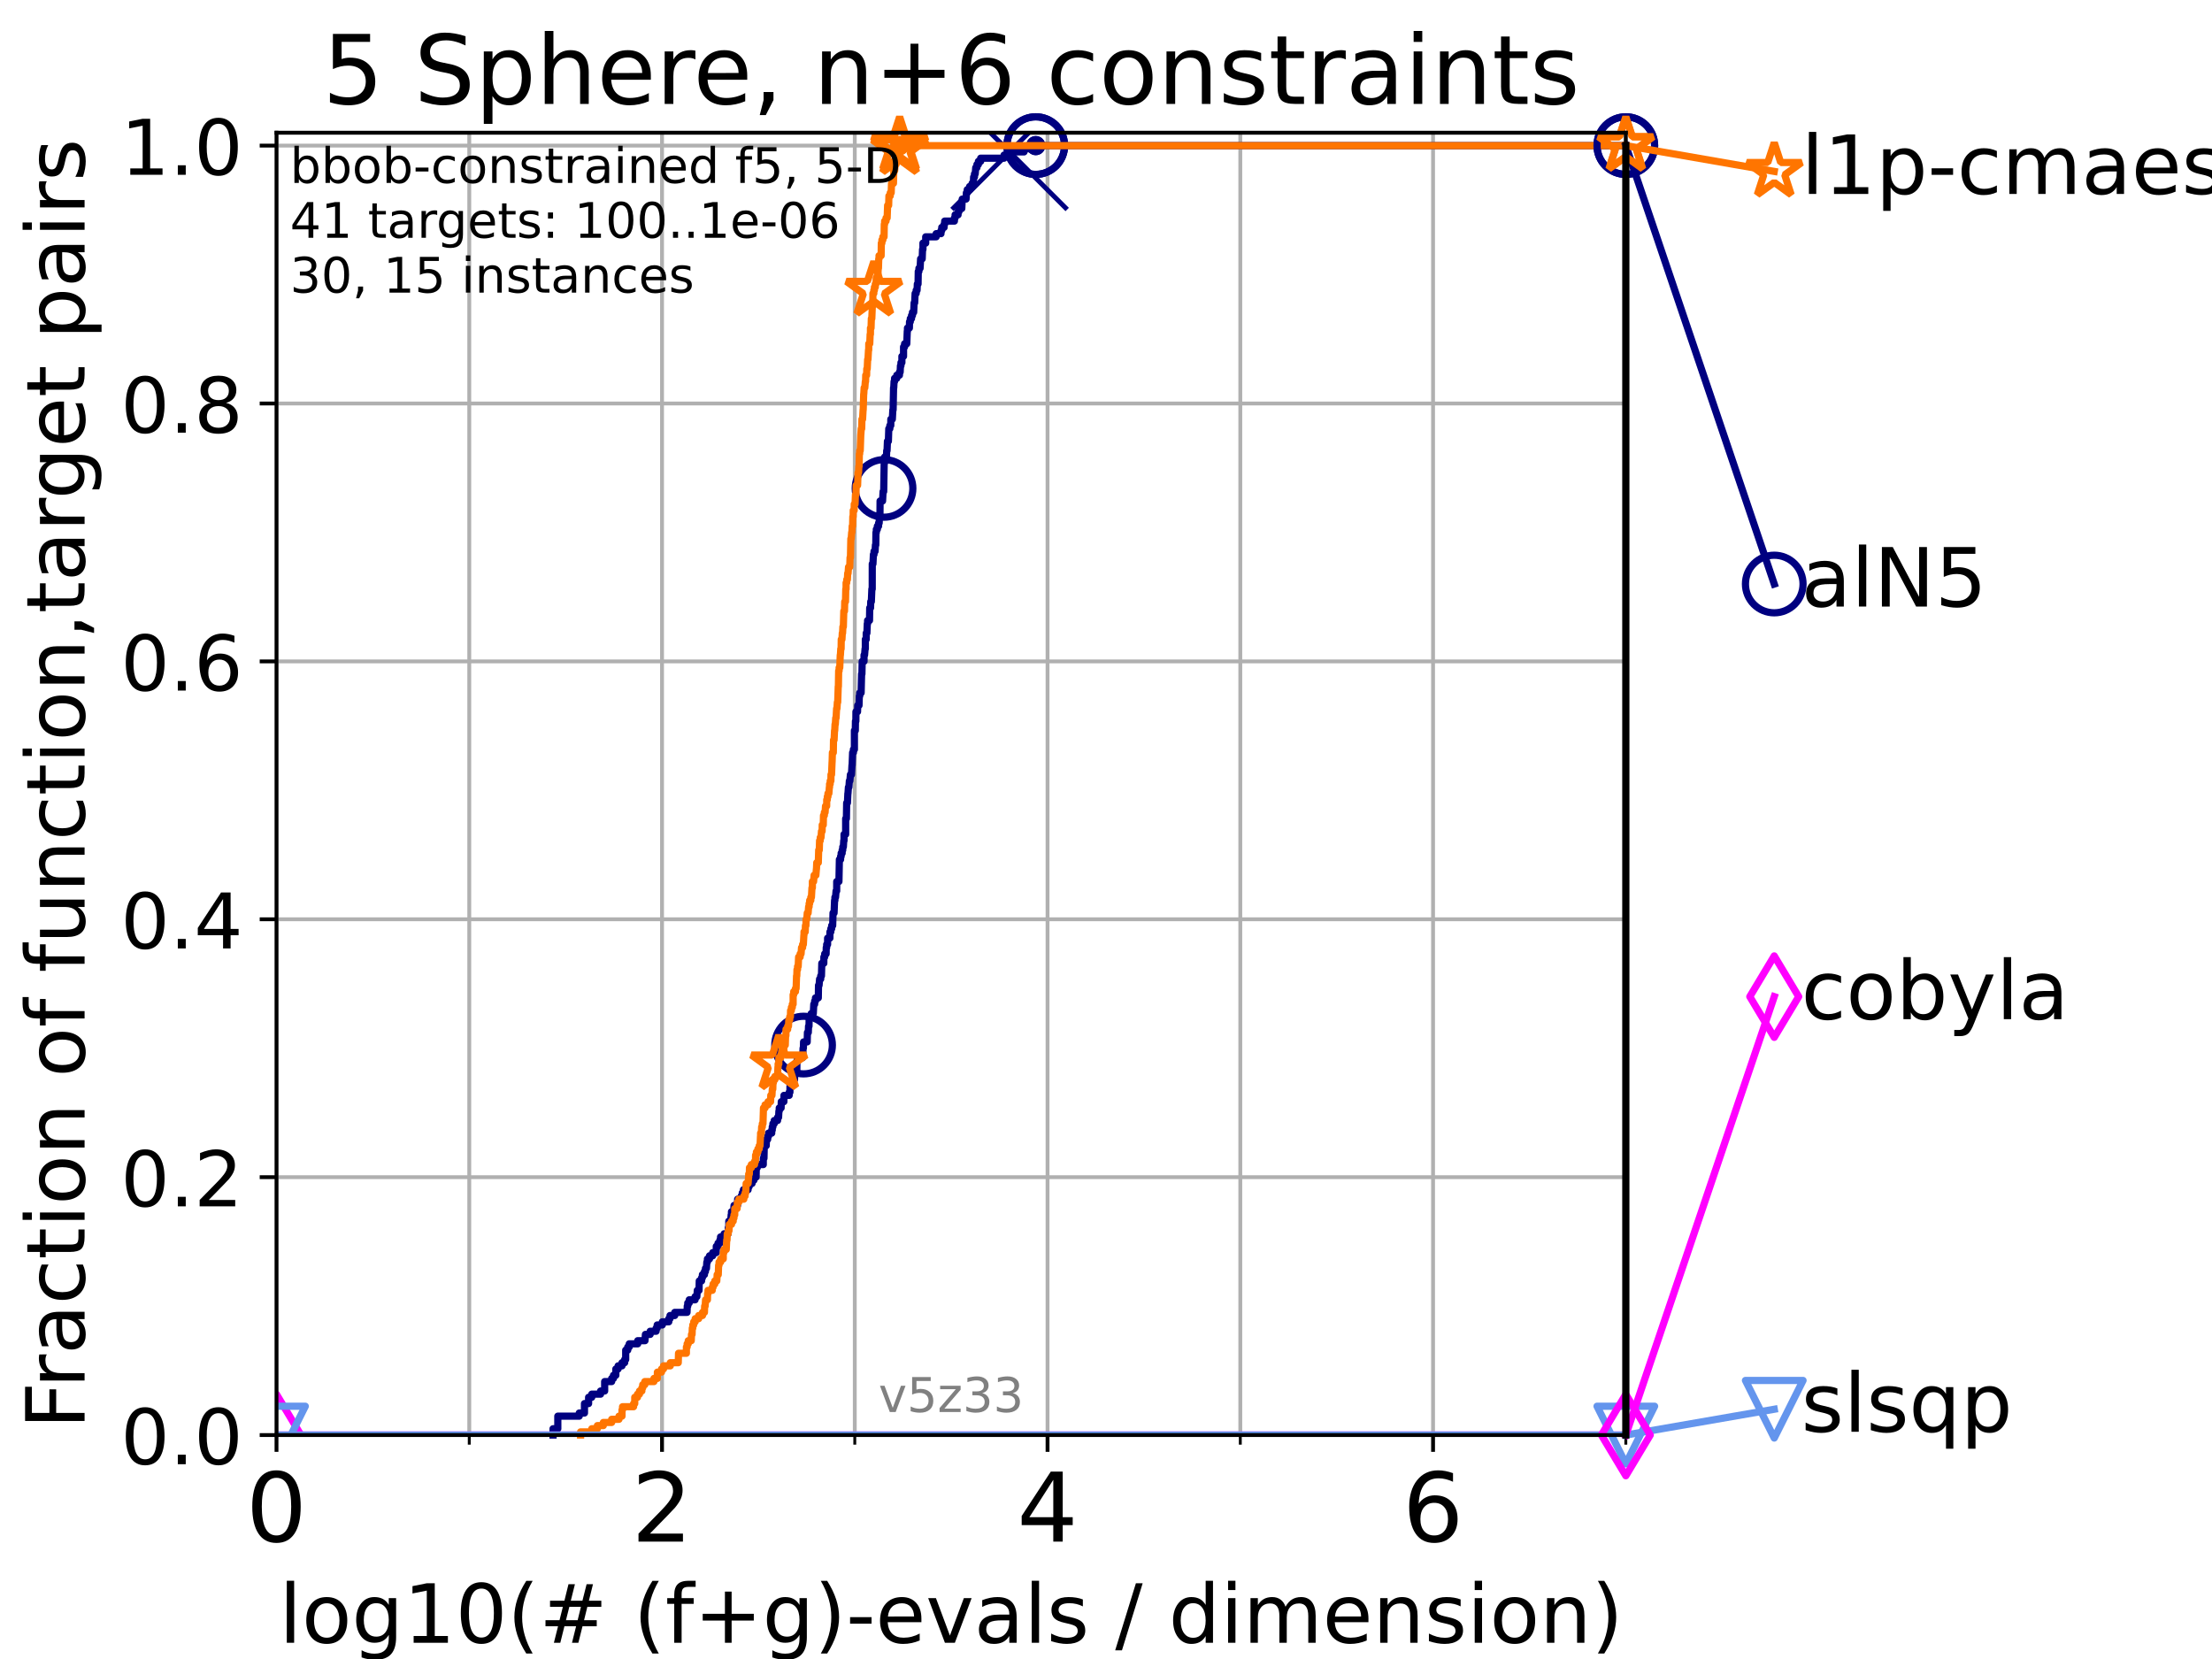 <?xml version="1.0" encoding="utf-8" standalone="no"?>
<!DOCTYPE svg PUBLIC "-//W3C//DTD SVG 1.1//EN"
  "http://www.w3.org/Graphics/SVG/1.1/DTD/svg11.dtd">
<!-- Created with matplotlib (https://matplotlib.org/) -->
<svg height="345.6pt" version="1.1" viewBox="0 0 460.8 345.6" width="460.8pt" xmlns="http://www.w3.org/2000/svg" xmlns:xlink="http://www.w3.org/1999/xlink">
 <defs>
  <style type="text/css">*{stroke-linecap:butt;stroke-linejoin:round;}</style>
 </defs>
 <g id="figure_1">
  <g id="patch_1">
   <path d="M 0 345.6 
L 460.8 345.6 
L 460.8 0 
L 0 0 
z
" style="fill:#ffffff;"/>
  </g>
  <g id="axes_1">
   <g id="patch_2">
    <path d="M 57.6 298.944 
L 338.688 298.944 
L 338.688 27.648 
L 57.6 27.648 
z
" style="fill:#ffffff;"/>
   </g>
   <g id="matplotlib.axis_1">
    <g id="xtick_1">
     <g id="line2d_1">
      <path clip-path="url(#pafaaf6bc9c)" d="M 57.6 298.944 
L 57.6 27.648 
" style="fill:none;stroke:#b0b0b0;stroke-linecap:square;stroke-width:0.8;"/>
     </g>
     <g id="line2d_2">
      <defs>
       <path d="M 0 0 
L 0 3.5 
" id="mdd1cce0228" style="stroke:#000000;stroke-width:0.8;"/>
      </defs>
      <g>
       <use style="stroke:#000000;stroke-width:0.8;" x="57.6" xlink:href="#mdd1cce0228" y="298.944"/>
      </g>
     </g>
     <g id="text_1">
      <!-- 0 -->
      <g transform="translate(51.237 321.141)scale(0.2 -0.2)">
       <defs>
        <path d="M 31.781 66.406 
Q 24.172 66.406 20.328 58.906 
Q 16.5 51.422 16.5 36.375 
Q 16.5 21.391 20.328 13.891 
Q 24.172 6.391 31.781 6.391 
Q 39.453 6.391 43.281 13.891 
Q 47.125 21.391 47.125 36.375 
Q 47.125 51.422 43.281 58.906 
Q 39.453 66.406 31.781 66.406 
z
M 31.781 74.219 
Q 44.047 74.219 50.516 64.516 
Q 56.984 54.828 56.984 36.375 
Q 56.984 17.969 50.516 8.266 
Q 44.047 -1.422 31.781 -1.422 
Q 19.531 -1.422 13.062 8.266 
Q 6.594 17.969 6.594 36.375 
Q 6.594 54.828 13.062 64.516 
Q 19.531 74.219 31.781 74.219 
z
" id="DejaVuSans-48"/>
       </defs>
       <use xlink:href="#DejaVuSans-48"/>
      </g>
     </g>
    </g>
    <g id="xtick_2">
     <g id="line2d_3">
      <path clip-path="url(#pafaaf6bc9c)" d="M 137.911 298.944 
L 137.911 27.648 
" style="fill:none;stroke:#b0b0b0;stroke-linecap:square;stroke-width:0.8;"/>
     </g>
     <g id="line2d_4">
      <g>
       <use style="stroke:#000000;stroke-width:0.8;" x="137.911" xlink:href="#mdd1cce0228" y="298.944"/>
      </g>
     </g>
     <g id="text_2">
      <!-- 2 -->
      <g transform="translate(131.548 321.141)scale(0.2 -0.2)">
       <defs>
        <path d="M 19.188 8.297 
L 53.609 8.297 
L 53.609 0 
L 7.328 0 
L 7.328 8.297 
Q 12.938 14.109 22.625 23.891 
Q 32.328 33.688 34.812 36.531 
Q 39.547 41.844 41.422 45.531 
Q 43.312 49.219 43.312 52.781 
Q 43.312 58.594 39.234 62.25 
Q 35.156 65.922 28.609 65.922 
Q 23.969 65.922 18.812 64.312 
Q 13.672 62.703 7.812 59.422 
L 7.812 69.391 
Q 13.766 71.781 18.938 73 
Q 24.125 74.219 28.422 74.219 
Q 39.75 74.219 46.484 68.547 
Q 53.219 62.891 53.219 53.422 
Q 53.219 48.922 51.531 44.891 
Q 49.859 40.875 45.406 35.406 
Q 44.188 33.984 37.641 27.219 
Q 31.109 20.453 19.188 8.297 
z
" id="DejaVuSans-50"/>
       </defs>
       <use xlink:href="#DejaVuSans-50"/>
      </g>
     </g>
    </g>
    <g id="xtick_3">
     <g id="line2d_5">
      <path clip-path="url(#pafaaf6bc9c)" d="M 218.222 298.944 
L 218.222 27.648 
" style="fill:none;stroke:#b0b0b0;stroke-linecap:square;stroke-width:0.8;"/>
     </g>
     <g id="line2d_6">
      <g>
       <use style="stroke:#000000;stroke-width:0.8;" x="218.222" xlink:href="#mdd1cce0228" y="298.944"/>
      </g>
     </g>
     <g id="text_3">
      <!-- 4 -->
      <g transform="translate(211.859 321.141)scale(0.2 -0.2)">
       <defs>
        <path d="M 37.797 64.312 
L 12.891 25.391 
L 37.797 25.391 
z
M 35.203 72.906 
L 47.609 72.906 
L 47.609 25.391 
L 58.016 25.391 
L 58.016 17.188 
L 47.609 17.188 
L 47.609 0 
L 37.797 0 
L 37.797 17.188 
L 4.891 17.188 
L 4.891 26.703 
z
" id="DejaVuSans-52"/>
       </defs>
       <use xlink:href="#DejaVuSans-52"/>
      </g>
     </g>
    </g>
    <g id="xtick_4">
     <g id="line2d_7">
      <path clip-path="url(#pafaaf6bc9c)" d="M 298.533 298.944 
L 298.533 27.648 
" style="fill:none;stroke:#b0b0b0;stroke-linecap:square;stroke-width:0.8;"/>
     </g>
     <g id="line2d_8">
      <g>
       <use style="stroke:#000000;stroke-width:0.8;" x="298.533" xlink:href="#mdd1cce0228" y="298.944"/>
      </g>
     </g>
     <g id="text_4">
      <!-- 6 -->
      <g transform="translate(292.17 321.141)scale(0.2 -0.2)">
       <defs>
        <path d="M 33.016 40.375 
Q 26.375 40.375 22.484 35.828 
Q 18.609 31.297 18.609 23.391 
Q 18.609 15.531 22.484 10.953 
Q 26.375 6.391 33.016 6.391 
Q 39.656 6.391 43.531 10.953 
Q 47.406 15.531 47.406 23.391 
Q 47.406 31.297 43.531 35.828 
Q 39.656 40.375 33.016 40.375 
z
M 52.594 71.297 
L 52.594 62.312 
Q 48.875 64.062 45.094 64.984 
Q 41.312 65.922 37.594 65.922 
Q 27.828 65.922 22.672 59.328 
Q 17.531 52.734 16.797 39.406 
Q 19.672 43.656 24.016 45.922 
Q 28.375 48.188 33.594 48.188 
Q 44.578 48.188 50.953 41.516 
Q 57.328 34.859 57.328 23.391 
Q 57.328 12.156 50.688 5.359 
Q 44.047 -1.422 33.016 -1.422 
Q 20.359 -1.422 13.672 8.266 
Q 6.984 17.969 6.984 36.375 
Q 6.984 53.656 15.188 63.938 
Q 23.391 74.219 37.203 74.219 
Q 40.922 74.219 44.703 73.484 
Q 48.484 72.75 52.594 71.297 
z
" id="DejaVuSans-54"/>
       </defs>
       <use xlink:href="#DejaVuSans-54"/>
      </g>
     </g>
    </g>
    <g id="xtick_5">
     <g id="line2d_9">
      <path clip-path="url(#pafaaf6bc9c)" d="M 97.755 298.944 
L 97.755 27.648 
" style="fill:none;stroke:#b0b0b0;stroke-linecap:square;stroke-width:0.8;"/>
     </g>
     <g id="line2d_10">
      <defs>
       <path d="M 0 0 
L 0 2 
" id="m8bb3b8fc60" style="stroke:#000000;stroke-width:0.6;"/>
      </defs>
      <g>
       <use style="stroke:#000000;stroke-width:0.6;" x="97.755" xlink:href="#m8bb3b8fc60" y="298.944"/>
      </g>
     </g>
    </g>
    <g id="xtick_6">
     <g id="line2d_11">
      <path clip-path="url(#pafaaf6bc9c)" d="M 178.066 298.944 
L 178.066 27.648 
" style="fill:none;stroke:#b0b0b0;stroke-linecap:square;stroke-width:0.8;"/>
     </g>
     <g id="line2d_12">
      <g>
       <use style="stroke:#000000;stroke-width:0.6;" x="178.066" xlink:href="#m8bb3b8fc60" y="298.944"/>
      </g>
     </g>
    </g>
    <g id="xtick_7">
     <g id="line2d_13">
      <path clip-path="url(#pafaaf6bc9c)" d="M 258.377 298.944 
L 258.377 27.648 
" style="fill:none;stroke:#b0b0b0;stroke-linecap:square;stroke-width:0.8;"/>
     </g>
     <g id="line2d_14">
      <g>
       <use style="stroke:#000000;stroke-width:0.6;" x="258.377" xlink:href="#m8bb3b8fc60" y="298.944"/>
      </g>
     </g>
    </g>
    <g id="xtick_8">
     <g id="line2d_15">
      <path clip-path="url(#pafaaf6bc9c)" d="M 338.688 298.944 
L 338.688 27.648 
" style="fill:none;stroke:#b0b0b0;stroke-linecap:square;stroke-width:0.8;"/>
     </g>
     <g id="line2d_16">
      <g>
       <use style="stroke:#000000;stroke-width:0.6;" x="338.688" xlink:href="#m8bb3b8fc60" y="298.944"/>
      </g>
     </g>
    </g>
    <g id="text_5">
     <!-- log10(# (f+g)-evals / dimension) -->
     <g transform="translate(58.145 342.218)scale(0.17 -0.17)">
      <defs>
       <path d="M 9.422 75.984 
L 18.406 75.984 
L 18.406 0 
L 9.422 0 
z
" id="DejaVuSans-108"/>
       <path d="M 30.609 48.391 
Q 23.391 48.391 19.188 42.75 
Q 14.984 37.109 14.984 27.297 
Q 14.984 17.484 19.156 11.844 
Q 23.344 6.203 30.609 6.203 
Q 37.797 6.203 41.984 11.859 
Q 46.188 17.531 46.188 27.297 
Q 46.188 37.016 41.984 42.703 
Q 37.797 48.391 30.609 48.391 
z
M 30.609 56 
Q 42.328 56 49.016 48.375 
Q 55.719 40.766 55.719 27.297 
Q 55.719 13.875 49.016 6.219 
Q 42.328 -1.422 30.609 -1.422 
Q 18.844 -1.422 12.172 6.219 
Q 5.516 13.875 5.516 27.297 
Q 5.516 40.766 12.172 48.375 
Q 18.844 56 30.609 56 
z
" id="DejaVuSans-111"/>
       <path d="M 45.406 27.984 
Q 45.406 37.75 41.375 43.109 
Q 37.359 48.484 30.078 48.484 
Q 22.859 48.484 18.828 43.109 
Q 14.797 37.75 14.797 27.984 
Q 14.797 18.266 18.828 12.891 
Q 22.859 7.516 30.078 7.516 
Q 37.359 7.516 41.375 12.891 
Q 45.406 18.266 45.406 27.984 
z
M 54.391 6.781 
Q 54.391 -7.172 48.188 -13.984 
Q 42 -20.797 29.203 -20.797 
Q 24.469 -20.797 20.266 -20.094 
Q 16.062 -19.391 12.109 -17.922 
L 12.109 -9.188 
Q 16.062 -11.328 19.922 -12.344 
Q 23.781 -13.375 27.781 -13.375 
Q 36.625 -13.375 41.016 -8.766 
Q 45.406 -4.156 45.406 5.172 
L 45.406 9.625 
Q 42.625 4.781 38.281 2.391 
Q 33.938 0 27.875 0 
Q 17.828 0 11.672 7.656 
Q 5.516 15.328 5.516 27.984 
Q 5.516 40.672 11.672 48.328 
Q 17.828 56 27.875 56 
Q 33.938 56 38.281 53.609 
Q 42.625 51.219 45.406 46.391 
L 45.406 54.688 
L 54.391 54.688 
z
" id="DejaVuSans-103"/>
       <path d="M 12.406 8.297 
L 28.516 8.297 
L 28.516 63.922 
L 10.984 60.406 
L 10.984 69.391 
L 28.422 72.906 
L 38.281 72.906 
L 38.281 8.297 
L 54.391 8.297 
L 54.391 0 
L 12.406 0 
z
" id="DejaVuSans-49"/>
       <path d="M 31 75.875 
Q 24.469 64.656 21.281 53.656 
Q 18.109 42.672 18.109 31.391 
Q 18.109 20.125 21.312 9.062 
Q 24.516 -2 31 -13.188 
L 23.188 -13.188 
Q 15.875 -1.703 12.234 9.375 
Q 8.594 20.453 8.594 31.391 
Q 8.594 42.281 12.203 53.312 
Q 15.828 64.359 23.188 75.875 
z
" id="DejaVuSans-40"/>
       <path d="M 51.125 44 
L 36.922 44 
L 32.812 27.688 
L 47.125 27.688 
z
M 43.797 71.781 
L 38.719 51.516 
L 52.984 51.516 
L 58.109 71.781 
L 65.922 71.781 
L 60.891 51.516 
L 76.125 51.516 
L 76.125 44 
L 58.984 44 
L 54.984 27.688 
L 70.516 27.688 
L 70.516 20.219 
L 53.078 20.219 
L 48 0 
L 40.188 0 
L 45.219 20.219 
L 30.906 20.219 
L 25.875 0 
L 18.016 0 
L 23.094 20.219 
L 7.719 20.219 
L 7.719 27.688 
L 24.906 27.688 
L 29 44 
L 13.281 44 
L 13.281 51.516 
L 30.906 51.516 
L 35.891 71.781 
z
" id="DejaVuSans-35"/>
       <path id="DejaVuSans-32"/>
       <path d="M 37.109 75.984 
L 37.109 68.5 
L 28.516 68.5 
Q 23.688 68.5 21.797 66.547 
Q 19.922 64.594 19.922 59.516 
L 19.922 54.688 
L 34.719 54.688 
L 34.719 47.703 
L 19.922 47.703 
L 19.922 0 
L 10.891 0 
L 10.891 47.703 
L 2.297 47.703 
L 2.297 54.688 
L 10.891 54.688 
L 10.891 58.5 
Q 10.891 67.625 15.141 71.797 
Q 19.391 75.984 28.609 75.984 
z
" id="DejaVuSans-102"/>
       <path d="M 46 62.703 
L 46 35.5 
L 73.188 35.5 
L 73.188 27.203 
L 46 27.203 
L 46 0 
L 37.797 0 
L 37.797 27.203 
L 10.594 27.203 
L 10.594 35.5 
L 37.797 35.5 
L 37.797 62.703 
z
" id="DejaVuSans-43"/>
       <path d="M 8.016 75.875 
L 15.828 75.875 
Q 23.141 64.359 26.781 53.312 
Q 30.422 42.281 30.422 31.391 
Q 30.422 20.453 26.781 9.375 
Q 23.141 -1.703 15.828 -13.188 
L 8.016 -13.188 
Q 14.5 -2 17.703 9.062 
Q 20.906 20.125 20.906 31.391 
Q 20.906 42.672 17.703 53.656 
Q 14.5 64.656 8.016 75.875 
z
" id="DejaVuSans-41"/>
       <path d="M 4.891 31.391 
L 31.203 31.391 
L 31.203 23.391 
L 4.891 23.391 
z
" id="DejaVuSans-45"/>
       <path d="M 56.203 29.594 
L 56.203 25.203 
L 14.891 25.203 
Q 15.484 15.922 20.484 11.062 
Q 25.484 6.203 34.422 6.203 
Q 39.594 6.203 44.453 7.469 
Q 49.312 8.734 54.109 11.281 
L 54.109 2.781 
Q 49.266 0.734 44.188 -0.344 
Q 39.109 -1.422 33.891 -1.422 
Q 20.797 -1.422 13.156 6.188 
Q 5.516 13.812 5.516 26.812 
Q 5.516 40.234 12.766 48.109 
Q 20.016 56 32.328 56 
Q 43.359 56 49.781 48.891 
Q 56.203 41.797 56.203 29.594 
z
M 47.219 32.234 
Q 47.125 39.594 43.094 43.984 
Q 39.062 48.391 32.422 48.391 
Q 24.906 48.391 20.391 44.141 
Q 15.875 39.891 15.188 32.172 
z
" id="DejaVuSans-101"/>
       <path d="M 2.984 54.688 
L 12.5 54.688 
L 29.594 8.797 
L 46.688 54.688 
L 56.203 54.688 
L 35.688 0 
L 23.484 0 
z
" id="DejaVuSans-118"/>
       <path d="M 34.281 27.484 
Q 23.391 27.484 19.188 25 
Q 14.984 22.516 14.984 16.5 
Q 14.984 11.719 18.141 8.906 
Q 21.297 6.109 26.703 6.109 
Q 34.188 6.109 38.703 11.406 
Q 43.219 16.703 43.219 25.484 
L 43.219 27.484 
z
M 52.203 31.203 
L 52.203 0 
L 43.219 0 
L 43.219 8.297 
Q 40.141 3.328 35.547 0.953 
Q 30.953 -1.422 24.312 -1.422 
Q 15.922 -1.422 10.953 3.297 
Q 6 8.016 6 15.922 
Q 6 25.141 12.172 29.828 
Q 18.359 34.516 30.609 34.516 
L 43.219 34.516 
L 43.219 35.406 
Q 43.219 41.609 39.141 45 
Q 35.062 48.391 27.688 48.391 
Q 23 48.391 18.547 47.266 
Q 14.109 46.141 10.016 43.891 
L 10.016 52.203 
Q 14.938 54.109 19.578 55.047 
Q 24.219 56 28.609 56 
Q 40.484 56 46.344 49.844 
Q 52.203 43.703 52.203 31.203 
z
" id="DejaVuSans-97"/>
       <path d="M 44.281 53.078 
L 44.281 44.578 
Q 40.484 46.531 36.375 47.5 
Q 32.281 48.484 27.875 48.484 
Q 21.188 48.484 17.844 46.438 
Q 14.5 44.391 14.5 40.281 
Q 14.5 37.156 16.891 35.375 
Q 19.281 33.594 26.516 31.984 
L 29.594 31.297 
Q 39.156 29.25 43.188 25.516 
Q 47.219 21.781 47.219 15.094 
Q 47.219 7.469 41.188 3.016 
Q 35.156 -1.422 24.609 -1.422 
Q 20.219 -1.422 15.453 -0.562 
Q 10.688 0.297 5.422 2 
L 5.422 11.281 
Q 10.406 8.688 15.234 7.391 
Q 20.062 6.109 24.812 6.109 
Q 31.156 6.109 34.562 8.281 
Q 37.984 10.453 37.984 14.406 
Q 37.984 18.062 35.516 20.016 
Q 33.062 21.969 24.703 23.781 
L 21.578 24.516 
Q 13.234 26.266 9.516 29.906 
Q 5.812 33.547 5.812 39.891 
Q 5.812 47.609 11.281 51.797 
Q 16.75 56 26.812 56 
Q 31.781 56 36.172 55.266 
Q 40.578 54.547 44.281 53.078 
z
" id="DejaVuSans-115"/>
       <path d="M 25.391 72.906 
L 33.688 72.906 
L 8.297 -9.281 
L 0 -9.281 
z
" id="DejaVuSans-47"/>
       <path d="M 45.406 46.391 
L 45.406 75.984 
L 54.391 75.984 
L 54.391 0 
L 45.406 0 
L 45.406 8.203 
Q 42.578 3.328 38.25 0.953 
Q 33.938 -1.422 27.875 -1.422 
Q 17.969 -1.422 11.734 6.484 
Q 5.516 14.406 5.516 27.297 
Q 5.516 40.188 11.734 48.094 
Q 17.969 56 27.875 56 
Q 33.938 56 38.25 53.625 
Q 42.578 51.266 45.406 46.391 
z
M 14.797 27.297 
Q 14.797 17.391 18.875 11.75 
Q 22.953 6.109 30.078 6.109 
Q 37.203 6.109 41.297 11.75 
Q 45.406 17.391 45.406 27.297 
Q 45.406 37.203 41.297 42.844 
Q 37.203 48.484 30.078 48.484 
Q 22.953 48.484 18.875 42.844 
Q 14.797 37.203 14.797 27.297 
z
" id="DejaVuSans-100"/>
       <path d="M 9.422 54.688 
L 18.406 54.688 
L 18.406 0 
L 9.422 0 
z
M 9.422 75.984 
L 18.406 75.984 
L 18.406 64.594 
L 9.422 64.594 
z
" id="DejaVuSans-105"/>
       <path d="M 52 44.188 
Q 55.375 50.25 60.062 53.125 
Q 64.75 56 71.094 56 
Q 79.641 56 84.281 50.016 
Q 88.922 44.047 88.922 33.016 
L 88.922 0 
L 79.891 0 
L 79.891 32.719 
Q 79.891 40.578 77.094 44.375 
Q 74.312 48.188 68.609 48.188 
Q 61.625 48.188 57.562 43.547 
Q 53.516 38.922 53.516 30.906 
L 53.516 0 
L 44.484 0 
L 44.484 32.719 
Q 44.484 40.625 41.703 44.406 
Q 38.922 48.188 33.109 48.188 
Q 26.219 48.188 22.156 43.531 
Q 18.109 38.875 18.109 30.906 
L 18.109 0 
L 9.078 0 
L 9.078 54.688 
L 18.109 54.688 
L 18.109 46.188 
Q 21.188 51.219 25.484 53.609 
Q 29.781 56 35.688 56 
Q 41.656 56 45.828 52.969 
Q 50 49.953 52 44.188 
z
" id="DejaVuSans-109"/>
       <path d="M 54.891 33.016 
L 54.891 0 
L 45.906 0 
L 45.906 32.719 
Q 45.906 40.484 42.875 44.328 
Q 39.844 48.188 33.797 48.188 
Q 26.516 48.188 22.312 43.547 
Q 18.109 38.922 18.109 30.906 
L 18.109 0 
L 9.078 0 
L 9.078 54.688 
L 18.109 54.688 
L 18.109 46.188 
Q 21.344 51.125 25.703 53.562 
Q 30.078 56 35.797 56 
Q 45.219 56 50.047 50.172 
Q 54.891 44.344 54.891 33.016 
z
" id="DejaVuSans-110"/>
      </defs>
      <use xlink:href="#DejaVuSans-108"/>
      <use x="27.783" xlink:href="#DejaVuSans-111"/>
      <use x="88.965" xlink:href="#DejaVuSans-103"/>
      <use x="152.441" xlink:href="#DejaVuSans-49"/>
      <use x="216.064" xlink:href="#DejaVuSans-48"/>
      <use x="279.688" xlink:href="#DejaVuSans-40"/>
      <use x="318.701" xlink:href="#DejaVuSans-35"/>
      <use x="402.49" xlink:href="#DejaVuSans-32"/>
      <use x="434.277" xlink:href="#DejaVuSans-40"/>
      <use x="473.291" xlink:href="#DejaVuSans-102"/>
      <use x="508.496" xlink:href="#DejaVuSans-43"/>
      <use x="592.285" xlink:href="#DejaVuSans-103"/>
      <use x="655.762" xlink:href="#DejaVuSans-41"/>
      <use x="694.775" xlink:href="#DejaVuSans-45"/>
      <use x="730.859" xlink:href="#DejaVuSans-101"/>
      <use x="792.383" xlink:href="#DejaVuSans-118"/>
      <use x="851.562" xlink:href="#DejaVuSans-97"/>
      <use x="912.842" xlink:href="#DejaVuSans-108"/>
      <use x="940.625" xlink:href="#DejaVuSans-115"/>
      <use x="992.725" xlink:href="#DejaVuSans-32"/>
      <use x="1024.512" xlink:href="#DejaVuSans-47"/>
      <use x="1058.203" xlink:href="#DejaVuSans-32"/>
      <use x="1089.99" xlink:href="#DejaVuSans-100"/>
      <use x="1153.467" xlink:href="#DejaVuSans-105"/>
      <use x="1181.25" xlink:href="#DejaVuSans-109"/>
      <use x="1278.662" xlink:href="#DejaVuSans-101"/>
      <use x="1340.186" xlink:href="#DejaVuSans-110"/>
      <use x="1403.564" xlink:href="#DejaVuSans-115"/>
      <use x="1455.664" xlink:href="#DejaVuSans-105"/>
      <use x="1483.447" xlink:href="#DejaVuSans-111"/>
      <use x="1544.629" xlink:href="#DejaVuSans-110"/>
      <use x="1608.008" xlink:href="#DejaVuSans-41"/>
     </g>
    </g>
   </g>
   <g id="matplotlib.axis_2">
    <g id="ytick_1">
     <g id="line2d_17">
      <path clip-path="url(#pafaaf6bc9c)" d="M 57.6 298.944 
L 338.688 298.944 
" style="fill:none;stroke:#b0b0b0;stroke-linecap:square;stroke-width:0.8;"/>
     </g>
     <g id="line2d_18">
      <defs>
       <path d="M 0 0 
L -3.5 0 
" id="mb735227f33" style="stroke:#000000;stroke-width:0.8;"/>
      </defs>
      <g>
       <use style="stroke:#000000;stroke-width:0.8;" x="57.6" xlink:href="#mb735227f33" y="298.944"/>
      </g>
     </g>
     <g id="text_6">
      <!-- 0.0 -->
      <g transform="translate(25.155 305.023)scale(0.16 -0.16)">
       <defs>
        <path d="M 10.688 12.406 
L 21 12.406 
L 21 0 
L 10.688 0 
z
" id="DejaVuSans-46"/>
       </defs>
       <use xlink:href="#DejaVuSans-48"/>
       <use x="63.623" xlink:href="#DejaVuSans-46"/>
       <use x="95.41" xlink:href="#DejaVuSans-48"/>
      </g>
     </g>
    </g>
    <g id="ytick_2">
     <g id="line2d_19">
      <path clip-path="url(#pafaaf6bc9c)" d="M 57.6 245.222 
L 338.688 245.222 
" style="fill:none;stroke:#b0b0b0;stroke-linecap:square;stroke-width:0.8;"/>
     </g>
     <g id="line2d_20">
      <g>
       <use style="stroke:#000000;stroke-width:0.8;" x="57.6" xlink:href="#mb735227f33" y="245.222"/>
      </g>
     </g>
     <g id="text_7">
      <!-- 0.2 -->
      <g transform="translate(25.155 251.301)scale(0.16 -0.16)">
       <use xlink:href="#DejaVuSans-48"/>
       <use x="63.623" xlink:href="#DejaVuSans-46"/>
       <use x="95.41" xlink:href="#DejaVuSans-50"/>
      </g>
     </g>
    </g>
    <g id="ytick_3">
     <g id="line2d_21">
      <path clip-path="url(#pafaaf6bc9c)" d="M 57.6 191.5 
L 338.688 191.5 
" style="fill:none;stroke:#b0b0b0;stroke-linecap:square;stroke-width:0.8;"/>
     </g>
     <g id="line2d_22">
      <g>
       <use style="stroke:#000000;stroke-width:0.8;" x="57.6" xlink:href="#mb735227f33" y="191.5"/>
      </g>
     </g>
     <g id="text_8">
      <!-- 0.4 -->
      <g transform="translate(25.155 197.579)scale(0.16 -0.16)">
       <use xlink:href="#DejaVuSans-48"/>
       <use x="63.623" xlink:href="#DejaVuSans-46"/>
       <use x="95.41" xlink:href="#DejaVuSans-52"/>
      </g>
     </g>
    </g>
    <g id="ytick_4">
     <g id="line2d_23">
      <path clip-path="url(#pafaaf6bc9c)" d="M 57.6 137.778 
L 338.688 137.778 
" style="fill:none;stroke:#b0b0b0;stroke-linecap:square;stroke-width:0.8;"/>
     </g>
     <g id="line2d_24">
      <g>
       <use style="stroke:#000000;stroke-width:0.8;" x="57.6" xlink:href="#mb735227f33" y="137.778"/>
      </g>
     </g>
     <g id="text_9">
      <!-- 0.6 -->
      <g transform="translate(25.155 143.857)scale(0.16 -0.16)">
       <use xlink:href="#DejaVuSans-48"/>
       <use x="63.623" xlink:href="#DejaVuSans-46"/>
       <use x="95.41" xlink:href="#DejaVuSans-54"/>
      </g>
     </g>
    </g>
    <g id="ytick_5">
     <g id="line2d_25">
      <path clip-path="url(#pafaaf6bc9c)" d="M 57.6 84.056 
L 338.688 84.056 
" style="fill:none;stroke:#b0b0b0;stroke-linecap:square;stroke-width:0.8;"/>
     </g>
     <g id="line2d_26">
      <g>
       <use style="stroke:#000000;stroke-width:0.8;" x="57.6" xlink:href="#mb735227f33" y="84.056"/>
      </g>
     </g>
     <g id="text_10">
      <!-- 0.8 -->
      <g transform="translate(25.155 90.135)scale(0.16 -0.16)">
       <defs>
        <path d="M 31.781 34.625 
Q 24.75 34.625 20.719 30.859 
Q 16.703 27.094 16.703 20.516 
Q 16.703 13.922 20.719 10.156 
Q 24.75 6.391 31.781 6.391 
Q 38.812 6.391 42.859 10.172 
Q 46.922 13.969 46.922 20.516 
Q 46.922 27.094 42.891 30.859 
Q 38.875 34.625 31.781 34.625 
z
M 21.922 38.812 
Q 15.578 40.375 12.031 44.719 
Q 8.5 49.078 8.5 55.328 
Q 8.5 64.062 14.719 69.141 
Q 20.953 74.219 31.781 74.219 
Q 42.672 74.219 48.875 69.141 
Q 55.078 64.062 55.078 55.328 
Q 55.078 49.078 51.531 44.719 
Q 48 40.375 41.703 38.812 
Q 48.828 37.156 52.797 32.312 
Q 56.781 27.484 56.781 20.516 
Q 56.781 9.906 50.312 4.234 
Q 43.844 -1.422 31.781 -1.422 
Q 19.734 -1.422 13.25 4.234 
Q 6.781 9.906 6.781 20.516 
Q 6.781 27.484 10.781 32.312 
Q 14.797 37.156 21.922 38.812 
z
M 18.312 54.391 
Q 18.312 48.734 21.844 45.562 
Q 25.391 42.391 31.781 42.391 
Q 38.141 42.391 41.719 45.562 
Q 45.312 48.734 45.312 54.391 
Q 45.312 60.062 41.719 63.234 
Q 38.141 66.406 31.781 66.406 
Q 25.391 66.406 21.844 63.234 
Q 18.312 60.062 18.312 54.391 
z
" id="DejaVuSans-56"/>
       </defs>
       <use xlink:href="#DejaVuSans-48"/>
       <use x="63.623" xlink:href="#DejaVuSans-46"/>
       <use x="95.41" xlink:href="#DejaVuSans-56"/>
      </g>
     </g>
    </g>
    <g id="ytick_6">
     <g id="line2d_27">
      <path clip-path="url(#pafaaf6bc9c)" d="M 57.6 30.334 
L 338.688 30.334 
" style="fill:none;stroke:#b0b0b0;stroke-linecap:square;stroke-width:0.8;"/>
     </g>
     <g id="line2d_28">
      <g>
       <use style="stroke:#000000;stroke-width:0.8;" x="57.6" xlink:href="#mb735227f33" y="30.334"/>
      </g>
     </g>
     <g id="text_11">
      <!-- 1.0 -->
      <g transform="translate(25.155 36.413)scale(0.16 -0.16)">
       <use xlink:href="#DejaVuSans-49"/>
       <use x="63.623" xlink:href="#DejaVuSans-46"/>
       <use x="95.41" xlink:href="#DejaVuSans-48"/>
      </g>
     </g>
    </g>
    <g id="text_12">
     <!-- Fraction of function,target pairs -->
     <g transform="translate(17.62 297.681)rotate(-90)scale(0.17 -0.17)">
      <defs>
       <path d="M 9.812 72.906 
L 51.703 72.906 
L 51.703 64.594 
L 19.672 64.594 
L 19.672 43.109 
L 48.578 43.109 
L 48.578 34.812 
L 19.672 34.812 
L 19.672 0 
L 9.812 0 
z
" id="DejaVuSans-70"/>
       <path d="M 41.109 46.297 
Q 39.594 47.172 37.812 47.578 
Q 36.031 48 33.891 48 
Q 26.266 48 22.188 43.047 
Q 18.109 38.094 18.109 28.812 
L 18.109 0 
L 9.078 0 
L 9.078 54.688 
L 18.109 54.688 
L 18.109 46.188 
Q 20.953 51.172 25.484 53.578 
Q 30.031 56 36.531 56 
Q 37.453 56 38.578 55.875 
Q 39.703 55.766 41.062 55.516 
z
" id="DejaVuSans-114"/>
       <path d="M 48.781 52.594 
L 48.781 44.188 
Q 44.969 46.297 41.141 47.344 
Q 37.312 48.391 33.406 48.391 
Q 24.656 48.391 19.812 42.844 
Q 14.984 37.312 14.984 27.297 
Q 14.984 17.281 19.812 11.734 
Q 24.656 6.203 33.406 6.203 
Q 37.312 6.203 41.141 7.25 
Q 44.969 8.297 48.781 10.406 
L 48.781 2.094 
Q 45.016 0.344 40.984 -0.531 
Q 36.969 -1.422 32.422 -1.422 
Q 20.062 -1.422 12.781 6.344 
Q 5.516 14.109 5.516 27.297 
Q 5.516 40.672 12.859 48.328 
Q 20.219 56 33.016 56 
Q 37.156 56 41.109 55.141 
Q 45.062 54.297 48.781 52.594 
z
" id="DejaVuSans-99"/>
       <path d="M 18.312 70.219 
L 18.312 54.688 
L 36.812 54.688 
L 36.812 47.703 
L 18.312 47.703 
L 18.312 18.016 
Q 18.312 11.328 20.141 9.422 
Q 21.969 7.516 27.594 7.516 
L 36.812 7.516 
L 36.812 0 
L 27.594 0 
Q 17.188 0 13.234 3.875 
Q 9.281 7.766 9.281 18.016 
L 9.281 47.703 
L 2.688 47.703 
L 2.688 54.688 
L 9.281 54.688 
L 9.281 70.219 
z
" id="DejaVuSans-116"/>
       <path d="M 8.5 21.578 
L 8.5 54.688 
L 17.484 54.688 
L 17.484 21.922 
Q 17.484 14.156 20.5 10.266 
Q 23.531 6.391 29.594 6.391 
Q 36.859 6.391 41.078 11.031 
Q 45.312 15.672 45.312 23.688 
L 45.312 54.688 
L 54.297 54.688 
L 54.297 0 
L 45.312 0 
L 45.312 8.406 
Q 42.047 3.422 37.719 1 
Q 33.406 -1.422 27.688 -1.422 
Q 18.266 -1.422 13.375 4.438 
Q 8.5 10.297 8.5 21.578 
z
M 31.109 56 
z
" id="DejaVuSans-117"/>
       <path d="M 11.719 12.406 
L 22.016 12.406 
L 22.016 4 
L 14.016 -11.625 
L 7.719 -11.625 
L 11.719 4 
z
" id="DejaVuSans-44"/>
       <path d="M 18.109 8.203 
L 18.109 -20.797 
L 9.078 -20.797 
L 9.078 54.688 
L 18.109 54.688 
L 18.109 46.391 
Q 20.953 51.266 25.266 53.625 
Q 29.594 56 35.594 56 
Q 45.562 56 51.781 48.094 
Q 58.016 40.188 58.016 27.297 
Q 58.016 14.406 51.781 6.484 
Q 45.562 -1.422 35.594 -1.422 
Q 29.594 -1.422 25.266 0.953 
Q 20.953 3.328 18.109 8.203 
z
M 48.688 27.297 
Q 48.688 37.203 44.609 42.844 
Q 40.531 48.484 33.406 48.484 
Q 26.266 48.484 22.188 42.844 
Q 18.109 37.203 18.109 27.297 
Q 18.109 17.391 22.188 11.75 
Q 26.266 6.109 33.406 6.109 
Q 40.531 6.109 44.609 11.75 
Q 48.688 17.391 48.688 27.297 
z
" id="DejaVuSans-112"/>
      </defs>
      <use xlink:href="#DejaVuSans-70"/>
      <use x="50.27" xlink:href="#DejaVuSans-114"/>
      <use x="91.383" xlink:href="#DejaVuSans-97"/>
      <use x="152.662" xlink:href="#DejaVuSans-99"/>
      <use x="207.643" xlink:href="#DejaVuSans-116"/>
      <use x="246.852" xlink:href="#DejaVuSans-105"/>
      <use x="274.635" xlink:href="#DejaVuSans-111"/>
      <use x="335.816" xlink:href="#DejaVuSans-110"/>
      <use x="399.195" xlink:href="#DejaVuSans-32"/>
      <use x="430.982" xlink:href="#DejaVuSans-111"/>
      <use x="492.164" xlink:href="#DejaVuSans-102"/>
      <use x="527.369" xlink:href="#DejaVuSans-32"/>
      <use x="559.156" xlink:href="#DejaVuSans-102"/>
      <use x="594.361" xlink:href="#DejaVuSans-117"/>
      <use x="657.74" xlink:href="#DejaVuSans-110"/>
      <use x="721.119" xlink:href="#DejaVuSans-99"/>
      <use x="776.1" xlink:href="#DejaVuSans-116"/>
      <use x="815.309" xlink:href="#DejaVuSans-105"/>
      <use x="843.092" xlink:href="#DejaVuSans-111"/>
      <use x="904.273" xlink:href="#DejaVuSans-110"/>
      <use x="967.652" xlink:href="#DejaVuSans-44"/>
      <use x="999.439" xlink:href="#DejaVuSans-116"/>
      <use x="1038.648" xlink:href="#DejaVuSans-97"/>
      <use x="1099.928" xlink:href="#DejaVuSans-114"/>
      <use x="1139.291" xlink:href="#DejaVuSans-103"/>
      <use x="1202.768" xlink:href="#DejaVuSans-101"/>
      <use x="1264.291" xlink:href="#DejaVuSans-116"/>
      <use x="1303.5" xlink:href="#DejaVuSans-32"/>
      <use x="1335.287" xlink:href="#DejaVuSans-112"/>
      <use x="1398.764" xlink:href="#DejaVuSans-97"/>
      <use x="1460.043" xlink:href="#DejaVuSans-105"/>
      <use x="1487.826" xlink:href="#DejaVuSans-114"/>
      <use x="1528.939" xlink:href="#DejaVuSans-115"/>
     </g>
    </g>
   </g>
   <g id="line2d_29">
    <defs>
     <path d="M 0 1.5 
C 0.398 1.5 0.779 1.342 1.061 1.061 
C 1.342 0.779 1.5 0.398 1.5 0 
C 1.5 -0.398 1.342 -0.779 1.061 -1.061 
C 0.779 -1.342 0.398 -1.5 0 -1.5 
C -0.398 -1.5 -0.779 -1.342 -1.061 -1.061 
C -1.342 -0.779 -1.5 -0.398 -1.5 0 
C -1.5 0.398 -1.342 0.779 -1.061 1.061 
C -0.779 1.342 -0.398 1.5 0 1.5 
z
" id="m1c08dffac1" style="stroke:#000080;"/>
    </defs>
    <g>
     <use style="fill:#000080;stroke:#000080;" x="215.769" xlink:href="#m1c08dffac1" y="30.334"/>
     <use style="fill:#000080;stroke:#000080;" x="215.769" xlink:href="#m1c08dffac1" y="30.334"/>
    </g>
   </g>
   <g id="line2d_30">
    <path d="M 115.206 298.944 
L 115.206 297.634 
L 116.203 297.634 
L 116.203 295.013 
L 120.666 295.013 
L 120.666 294.358 
L 121.756 294.358 
L 121.756 292.393 
L 122.615 292.393 
L 122.615 291.082 
L 123.274 291.082 
L 123.274 290.427 
L 125.111 290.427 
L 125.111 289.772 
L 125.962 289.772 
L 125.962 287.807 
L 127.421 287.807 
L 127.421 287.151 
L 127.799 287.151 
L 127.799 286.496 
L 128.291 286.496 
L 128.291 285.186 
L 128.768 285.186 
L 128.768 284.531 
L 129.574 284.531 
L 129.574 283.876 
L 130.128 283.876 
L 130.128 283.22 
L 130.345 283.22 
L 130.345 281.255 
L 130.77 281.255 
L 130.77 280.6 
L 131.082 280.6 
L 131.082 279.945 
L 132.847 279.945 
L 132.847 279.29 
L 134.365 279.29 
L 134.45 277.979 
L 135.442 277.979 
L 135.442 277.324 
L 136.683 277.324 
L 136.683 276.669 
L 136.906 276.669 
L 136.906 276.014 
L 137.98 276.014 
L 137.98 275.359 
L 139.317 275.359 
L 139.317 274.704 
L 139.573 274.704 
L 139.573 274.048 
L 140.559 274.048 
L 140.559 273.393 
L 143.119 273.393 
L 143.17 272.083 
L 143.273 272.083 
L 143.273 271.428 
L 143.578 271.428 
L 143.578 270.773 
L 144.795 270.773 
L 144.795 270.118 
L 145.167 270.118 
L 145.259 268.807 
L 145.621 268.807 
L 145.666 266.842 
L 146.151 266.842 
L 146.151 266.187 
L 146.324 266.187 
L 146.324 265.532 
L 146.749 265.532 
L 146.749 264.876 
L 146.958 264.876 
L 146.958 264.221 
L 147.165 264.221 
L 147.247 262.911 
L 147.369 262.911 
L 147.369 262.256 
L 147.809 262.256 
L 147.809 261.601 
L 148.469 261.601 
L 148.469 260.946 
L 149.214 260.946 
L 149.214 259.635 
L 149.575 259.635 
L 149.575 258.98 
L 149.964 258.98 
L 149.964 258.325 
L 150.103 258.325 
L 150.103 257.67 
L 150.85 257.67 
L 150.85 257.015 
L 151.693 257.015 
L 151.724 255.704 
L 151.819 255.704 
L 151.819 254.394 
L 152.223 254.394 
L 152.314 253.084 
L 152.375 253.084 
L 152.375 252.429 
L 152.826 252.429 
L 152.915 251.118 
L 153.637 251.118 
L 153.666 249.808 
L 154.413 249.808 
L 154.413 249.153 
L 154.628 249.153 
L 154.628 248.498 
L 154.867 248.498 
L 154.867 247.843 
L 155.842 247.843 
L 155.842 247.187 
L 156.065 247.187 
L 156.065 246.532 
L 156.67 246.532 
L 156.67 245.877 
L 157.047 245.877 
L 157.047 245.222 
L 157.506 245.222 
L 157.551 243.257 
L 157.754 243.257 
L 157.754 242.601 
L 159.005 242.601 
L 159.005 241.291 
L 159.15 241.291 
L 159.212 238.671 
L 159.618 238.671 
L 159.658 237.36 
L 159.917 237.36 
L 159.917 236.705 
L 160.094 236.705 
L 160.094 236.05 
L 160.765 236.05 
L 160.765 235.395 
L 160.877 235.395 
L 160.877 234.74 
L 161.008 234.74 
L 161.008 234.085 
L 161.284 234.085 
L 161.284 233.429 
L 161.982 233.429 
L 161.982 232.774 
L 162.191 232.774 
L 162.26 231.464 
L 162.329 231.464 
L 162.329 230.809 
L 162.72 230.809 
L 162.754 229.499 
L 163.299 229.499 
L 163.316 228.188 
L 164.402 228.188 
L 164.402 227.533 
L 164.554 227.533 
L 164.57 226.223 
L 164.959 226.223 
L 164.959 225.568 
L 165.31 225.568 
L 165.31 224.912 
L 165.512 224.912 
L 165.555 223.602 
L 165.81 223.602 
L 165.81 222.947 
L 165.992 222.947 
L 166.02 220.982 
L 166.145 220.982 
L 166.145 220.326 
L 167.217 220.326 
L 167.295 218.361 
L 167.359 218.361 
L 167.398 217.051 
L 168.153 217.051 
L 168.202 215.085 
L 168.385 215.085 
L 168.434 213.775 
L 168.531 213.775 
L 168.567 211.81 
L 168.983 211.81 
L 168.983 211.154 
L 169.423 211.154 
L 169.526 209.189 
L 169.707 209.189 
L 169.707 208.534 
L 169.875 208.534 
L 169.875 207.879 
L 170.468 207.879 
L 170.511 205.258 
L 170.629 205.258 
L 170.735 203.948 
L 170.967 203.948 
L 170.967 203.293 
L 171.124 203.293 
L 171.196 200.672 
L 171.615 200.672 
L 171.626 199.362 
L 171.796 199.362 
L 171.796 198.707 
L 172.094 198.707 
L 172.123 197.396 
L 172.211 197.396 
L 172.211 196.741 
L 172.405 196.741 
L 172.405 195.431 
L 172.881 195.431 
L 172.89 194.121 
L 173.077 194.121 
L 173.077 193.465 
L 173.253 193.465 
L 173.253 192.81 
L 173.463 192.81 
L 173.535 190.19 
L 173.751 190.19 
L 173.858 187.569 
L 173.929 187.569 
L 173.929 186.914 
L 174.061 186.914 
L 174.166 185.604 
L 174.296 185.604 
L 174.305 183.638 
L 174.766 183.638 
L 174.859 179.052 
L 175.109 179.052 
L 175.109 178.397 
L 175.224 178.397 
L 175.224 177.742 
L 175.436 177.742 
L 175.436 177.087 
L 175.557 177.087 
L 175.557 176.432 
L 175.686 176.432 
L 175.765 175.121 
L 175.829 175.121 
L 175.829 173.811 
L 176.167 173.811 
L 176.167 170.535 
L 176.322 170.535 
L 176.376 167.26 
L 176.536 167.26 
L 176.627 165.294 
L 176.65 165.294 
L 176.741 163.984 
L 176.846 163.984 
L 176.935 162.674 
L 177.046 162.674 
L 177.157 161.363 
L 177.376 161.363 
L 177.485 159.398 
L 177.514 159.398 
L 177.614 156.777 
L 177.778 156.777 
L 177.778 156.122 
L 177.989 156.122 
L 177.989 152.191 
L 178.178 152.191 
L 178.205 150.226 
L 178.295 150.226 
L 178.309 148.26 
L 178.643 148.26 
L 178.676 146.95 
L 178.95 146.95 
L 179.01 144.985 
L 179.096 144.985 
L 179.096 144.33 
L 179.389 144.33 
L 179.486 140.399 
L 179.556 140.399 
L 179.608 137.778 
L 179.993 137.778 
L 179.993 136.468 
L 180.105 136.468 
L 180.21 135.157 
L 180.265 135.157 
L 180.265 133.192 
L 180.449 133.192 
L 180.449 131.882 
L 180.594 131.882 
L 180.673 129.916 
L 180.733 129.916 
L 180.733 129.261 
L 181.135 129.261 
L 181.176 126.641 
L 181.35 126.641 
L 181.391 125.33 
L 181.517 125.33 
L 181.625 122.71 
L 181.699 122.71 
L 181.71 117.469 
L 181.851 117.469 
L 181.947 115.503 
L 182.075 115.503 
L 182.075 114.848 
L 182.295 114.848 
L 182.366 113.538 
L 182.442 113.538 
L 182.475 110.917 
L 182.556 110.917 
L 182.556 110.262 
L 182.77 110.262 
L 182.77 109.607 
L 183.024 109.607 
L 183.024 108.952 
L 183.149 108.952 
L 183.217 106.986 
L 183.315 106.986 
L 183.336 104.366 
L 183.854 104.366 
L 183.959 102.4 
L 184.088 102.4 
L 184.191 96.504 
L 184.255 96.504 
L 184.294 95.194 
L 184.671 95.194 
L 184.714 93.883 
L 184.79 93.883 
L 184.87 91.918 
L 185.067 91.918 
L 185.151 89.297 
L 185.368 89.297 
L 185.368 88.642 
L 185.565 88.642 
L 185.574 87.332 
L 185.888 87.332 
L 185.995 85.366 
L 186.052 85.366 
L 186.145 80.78 
L 186.184 80.78 
L 186.25 79.47 
L 186.354 79.47 
L 186.354 78.815 
L 186.816 78.815 
L 186.816 78.16 
L 187.373 78.16 
L 187.373 77.505 
L 187.52 77.505 
L 187.577 76.194 
L 187.686 76.194 
L 187.686 75.539 
L 187.881 75.539 
L 187.881 74.229 
L 188.224 74.229 
L 188.227 72.263 
L 188.444 72.263 
L 188.444 71.608 
L 188.896 71.608 
L 189.001 68.988 
L 189.042 68.988 
L 189.042 68.333 
L 189.442 68.333 
L 189.468 67.022 
L 189.63 67.022 
L 189.63 66.367 
L 189.887 66.367 
L 189.887 65.712 
L 190.081 65.712 
L 190.081 65.057 
L 190.335 65.057 
L 190.428 63.091 
L 190.541 63.091 
L 190.636 61.126 
L 190.855 61.126 
L 190.855 60.471 
L 191.042 60.471 
L 191.098 59.161 
L 191.249 59.161 
L 191.292 56.54 
L 191.428 56.54 
L 191.428 55.885 
L 191.67 55.885 
L 191.778 53.919 
L 192.109 53.919 
L 192.184 51.954 
L 192.267 51.954 
L 192.267 50.644 
L 192.842 50.644 
L 192.842 49.333 
L 195.017 49.333 
L 195.017 48.678 
L 196.025 48.678 
L 196.025 48.023 
L 196.186 48.023 
L 196.186 47.368 
L 196.675 47.368 
L 196.675 46.713 
L 196.794 46.713 
L 196.794 46.058 
L 198.82 46.058 
L 198.82 45.402 
L 198.965 45.402 
L 198.965 44.747 
L 199.584 44.747 
L 199.584 44.092 
L 199.769 44.092 
L 199.769 43.437 
L 200.358 43.437 
L 200.453 41.472 
L 201.25 41.472 
L 201.313 40.161 
L 201.494 40.161 
L 201.494 39.506 
L 201.986 39.506 
L 201.986 38.851 
L 202.505 38.851 
L 202.505 38.196 
L 202.77 38.196 
L 202.822 36.886 
L 203 36.886 
L 203 36.23 
L 203.154 36.23 
L 203.262 34.92 
L 203.513 34.92 
L 203.513 34.265 
L 203.817 34.265 
L 203.817 33.61 
L 204.29 33.61 
L 204.29 32.955 
L 209.167 32.955 
L 209.167 32.3 
L 209.987 32.3 
L 209.987 31.644 
L 213.325 31.644 
L 213.325 30.989 
L 215.769 30.989 
L 215.769 30.334 
L 338.688 30.334 
L 338.688 30.334 
" style="fill:none;stroke:#000080;stroke-linecap:square;stroke-width:1.5;"/>
   </g>
   <g id="line2d_31">
    <defs>
     <path d="M 0 6 
C 1.591 6 3.117 5.368 4.243 4.243 
C 5.368 3.117 6 1.591 6 0 
C 6 -1.591 5.368 -3.117 4.243 -4.243 
C 3.117 -5.368 1.591 -6 0 -6 
C -1.591 -6 -3.117 -5.368 -4.243 -4.243 
C -5.368 -3.117 -6 -1.591 -6 0 
C -6 1.591 -5.368 3.117 -4.243 4.243 
C -3.117 5.368 -1.591 6 0 6 
z
" id="m3cf760f0d9" style="stroke:#000080;stroke-width:1.5;"/>
    </defs>
    <g>
     <use style="fill-opacity:0;stroke:#000080;stroke-width:1.5;" x="167.398" xlink:href="#m3cf760f0d9" y="217.706"/>
     <use style="fill-opacity:0;stroke:#000080;stroke-width:1.5;" x="184.162" xlink:href="#m3cf760f0d9" y="101.745"/>
     <use style="fill-opacity:0;stroke:#000080;stroke-width:1.5;" x="215.769" xlink:href="#m3cf760f0d9" y="30.334"/>
     <use style="fill-opacity:0;stroke:#000080;stroke-width:1.5;" x="215.769" xlink:href="#m3cf760f0d9" y="30.334"/>
     <use style="fill-opacity:0;stroke:#000080;stroke-width:1.5;" x="338.688" xlink:href="#m3cf760f0d9" y="30.334"/>
    </g>
   </g>
   <g id="line2d_32">
    <path style="fill:none;stroke:#000080;stroke-linecap:square;stroke-width:1.5;"/>
    <g/>
   </g>
   <g id="line2d_33">
    <path clip-path="url(#pafaaf6bc9c)" d="M 210.315 31.644 
" style="fill:none;stroke:#000080;stroke-linecap:square;stroke-width:1.5;"/>
    <defs>
     <path d="M -12 12 
L 12 -12 
M -12 -12 
L 12 12 
" id="m908461b736" style="stroke:#000080;"/>
    </defs>
    <g clip-path="url(#pafaaf6bc9c)">
     <use style="fill:#000080;stroke:#000080;" x="210.315" xlink:href="#m908461b736" y="31.644"/>
    </g>
   </g>
   <g id="line2d_34">
    <path clip-path="url(#pafaaf6bc9c)" d="M 57.6 298.944 
L 57.6 298.944 
L 57.6 298.944 
L 57.6 298.944 
L 338.688 298.944 
" style="fill:none;stroke:#ff00ff;stroke-linecap:square;stroke-width:1.5;"/>
   </g>
   <g id="line2d_35">
    <defs>
     <path d="M -0 8.485 
L 5.091 0 
L 0 -8.485 
L -5.091 -0 
z
" id="m04b1275a77" style="stroke:#ff00ff;stroke-linejoin:miter;stroke-width:1.5;"/>
    </defs>
    <g clip-path="url(#pafaaf6bc9c)">
     <use style="fill-opacity:0;stroke:#ff00ff;stroke-linejoin:miter;stroke-width:1.5;" x="57.6" xlink:href="#m04b1275a77" y="298.944"/>
    </g>
   </g>
   <g id="line2d_36">
    <path clip-path="url(#pafaaf6bc9c)" style="fill:none;stroke:#ff00ff;stroke-linecap:square;stroke-width:1.5;"/>
    <g clip-path="url(#pafaaf6bc9c)">
     <use style="fill-opacity:0;stroke:#ff00ff;stroke-linejoin:miter;stroke-width:1.5;" x="-1" xlink:href="#m04b1275a77" y="567.554"/>
     <use style="fill-opacity:0;stroke:#ff00ff;stroke-linejoin:miter;stroke-width:1.5;" x="338.688" xlink:href="#m04b1275a77" y="567.554"/>
    </g>
   </g>
   <g id="line2d_37">
    <defs>
     <path d="M 0 1.5 
C 0.398 1.5 0.779 1.342 1.061 1.061 
C 1.342 0.779 1.5 0.398 1.5 0 
C 1.5 -0.398 1.342 -0.779 1.061 -1.061 
C 0.779 -1.342 0.398 -1.5 0 -1.5 
C -0.398 -1.5 -0.779 -1.342 -1.061 -1.061 
C -1.342 -0.779 -1.5 -0.398 -1.5 0 
C -1.5 0.398 -1.342 0.779 -1.061 1.061 
C -0.779 1.342 -0.398 1.5 0 1.5 
z
" id="mb1f7ad4c14" style="stroke:#ff7500;"/>
    </defs>
    <g>
     <use style="fill:#ff7500;stroke:#ff7500;" x="187.41" xlink:href="#mb1f7ad4c14" y="30.334"/>
     <use style="fill:#ff7500;stroke:#ff7500;" x="187.41" xlink:href="#mb1f7ad4c14" y="30.334"/>
    </g>
   </g>
   <g id="line2d_38">
    <path d="M 120.945 298.944 
L 120.945 298.289 
L 123.274 298.289 
L 123.274 297.634 
L 124.444 297.634 
L 124.444 296.979 
L 125.683 296.979 
L 125.683 296.323 
L 127.421 296.323 
L 127.421 295.668 
L 128.944 295.668 
L 128.944 295.013 
L 129.574 295.013 
L 129.574 293.703 
L 129.686 293.703 
L 129.686 293.048 
L 131.987 293.048 
L 131.987 292.393 
L 132.23 292.393 
L 132.23 291.082 
L 132.801 291.082 
L 132.801 290.427 
L 133.216 290.427 
L 133.216 289.772 
L 133.712 289.772 
L 133.712 289.117 
L 133.888 289.117 
L 133.888 288.462 
L 134.322 288.462 
L 134.322 287.807 
L 136.228 287.807 
L 136.228 287.151 
L 136.943 287.151 
L 136.943 285.841 
L 137.806 285.841 
L 137.806 285.186 
L 138.222 285.186 
L 138.222 284.531 
L 139.636 284.531 
L 139.636 283.876 
L 141.293 283.876 
L 141.35 281.91 
L 142.989 281.91 
L 142.989 280.6 
L 143.144 280.6 
L 143.144 279.945 
L 143.375 279.945 
L 143.375 279.29 
L 144.001 279.29 
L 144.051 277.979 
L 144.173 277.979 
L 144.221 276.669 
L 144.318 276.669 
L 144.318 276.014 
L 144.511 276.014 
L 144.511 275.359 
L 144.818 275.359 
L 144.818 274.704 
L 145.554 274.704 
L 145.554 274.048 
L 146.346 274.048 
L 146.346 273.393 
L 146.749 273.393 
L 146.791 272.083 
L 146.896 272.083 
L 146.979 270.773 
L 147.369 270.773 
L 147.409 269.462 
L 147.49 269.462 
L 147.49 268.807 
L 148.373 268.807 
L 148.373 268.152 
L 148.545 268.152 
L 148.545 267.497 
L 148.901 267.497 
L 148.901 266.842 
L 149.323 266.842 
L 149.396 265.532 
L 149.629 265.532 
L 149.7 263.566 
L 149.788 263.566 
L 149.788 262.911 
L 150.12 262.911 
L 150.12 262.256 
L 150.666 262.256 
L 150.666 260.946 
L 150.8 260.946 
L 150.8 260.29 
L 151.292 260.29 
L 151.389 258.325 
L 151.454 258.325 
L 151.502 257.015 
L 151.693 257.015 
L 151.693 256.36 
L 151.866 256.36 
L 151.928 255.049 
L 152.391 255.049 
L 152.391 254.394 
L 152.737 254.394 
L 152.737 253.739 
L 152.9 253.739 
L 152.9 253.084 
L 153.062 253.084 
L 153.062 251.773 
L 153.552 251.773 
L 153.609 250.463 
L 153.904 250.463 
L 153.904 249.808 
L 154.946 249.808 
L 154.946 249.153 
L 155.22 249.153 
L 155.22 248.498 
L 155.348 248.498 
L 155.438 246.532 
L 155.842 246.532 
L 155.941 245.222 
L 155.966 245.222 
L 155.966 244.567 
L 156.102 244.567 
L 156.126 243.257 
L 156.515 243.257 
L 156.515 242.601 
L 157.186 242.601 
L 157.186 241.946 
L 157.381 241.946 
L 157.404 240.636 
L 157.574 240.636 
L 157.574 239.981 
L 157.887 239.981 
L 157.887 239.326 
L 158.163 239.326 
L 158.163 238.671 
L 158.326 238.671 
L 158.423 236.705 
L 158.444 236.705 
L 158.444 236.05 
L 158.605 236.05 
L 158.668 234.74 
L 158.806 234.74 
L 158.806 234.085 
L 158.942 234.085 
L 159.046 230.809 
L 159.375 230.809 
L 159.375 230.154 
L 159.996 230.154 
L 159.996 229.499 
L 160.528 229.499 
L 160.566 228.188 
L 160.812 228.188 
L 160.887 226.878 
L 160.989 226.878 
L 161.026 225.568 
L 161.11 225.568 
L 161.11 224.912 
L 161.42 224.912 
L 161.42 224.257 
L 161.964 224.257 
L 162.061 222.292 
L 162.096 222.292 
L 162.096 221.637 
L 162.243 221.637 
L 162.243 220.326 
L 162.678 220.326 
L 162.678 219.671 
L 162.838 219.671 
L 162.838 219.016 
L 162.963 219.016 
L 162.963 218.361 
L 163.299 218.361 
L 163.299 217.706 
L 163.59 217.706 
L 163.654 215.74 
L 163.725 215.74 
L 163.741 214.43 
L 164.087 214.43 
L 164.087 213.775 
L 164.257 213.775 
L 164.318 212.465 
L 164.517 212.465 
L 164.517 211.81 
L 164.66 211.81 
L 164.69 210.499 
L 164.862 210.499 
L 164.862 209.844 
L 165.054 209.844 
L 165.054 209.189 
L 165.223 209.189 
L 165.223 207.224 
L 165.346 207.224 
L 165.346 206.568 
L 165.711 206.568 
L 165.711 205.913 
L 165.845 205.913 
L 165.936 203.293 
L 165.985 203.293 
L 166.027 201.982 
L 166.145 201.982 
L 166.145 201.327 
L 166.276 201.327 
L 166.365 199.362 
L 166.682 199.362 
L 166.682 198.707 
L 166.876 198.707 
L 166.975 197.396 
L 167.197 197.396 
L 167.197 196.741 
L 167.353 196.741 
L 167.462 194.776 
L 167.488 194.776 
L 167.488 194.121 
L 167.742 194.121 
L 167.786 192.81 
L 167.892 192.81 
L 167.917 191.5 
L 168.06 191.5 
L 168.165 190.19 
L 168.349 190.19 
L 168.452 188.879 
L 168.555 188.879 
L 168.555 188.224 
L 168.669 188.224 
L 168.669 187.569 
L 168.906 187.569 
L 168.906 186.914 
L 169.035 186.914 
L 169.146 184.949 
L 169.233 184.949 
L 169.233 183.638 
L 169.486 183.638 
L 169.594 182.328 
L 169.964 182.328 
L 170.07 181.018 
L 170.086 181.018 
L 170.141 179.707 
L 170.468 179.707 
L 170.548 177.087 
L 170.671 177.087 
L 170.73 175.121 
L 170.873 175.121 
L 170.873 174.466 
L 171.03 174.466 
L 171.129 173.156 
L 171.264 173.156 
L 171.284 171.846 
L 171.499 171.846 
L 171.545 169.88 
L 171.726 169.88 
L 171.726 169.225 
L 171.886 169.225 
L 171.97 167.915 
L 172.211 167.915 
L 172.221 166.604 
L 172.342 166.604 
L 172.342 165.949 
L 172.477 165.949 
L 172.477 165.294 
L 172.669 165.294 
L 172.773 163.984 
L 172.811 163.984 
L 172.811 163.329 
L 172.942 163.329 
L 172.942 162.674 
L 173.091 162.674 
L 173.11 161.363 
L 173.225 161.363 
L 173.335 158.743 
L 173.344 158.743 
L 173.404 156.777 
L 173.594 156.777 
L 173.635 154.157 
L 173.756 154.157 
L 173.849 152.191 
L 173.889 152.191 
L 173.955 150.881 
L 174.013 150.881 
L 174.096 149.571 
L 174.17 149.571 
L 174.279 147.605 
L 174.353 147.605 
L 174.434 146.295 
L 174.507 146.295 
L 174.618 143.019 
L 174.652 143.019 
L 174.707 139.743 
L 174.804 139.743 
L 174.804 139.088 
L 174.938 139.088 
L 175.038 136.468 
L 175.071 136.468 
L 175.15 135.157 
L 175.22 135.157 
L 175.248 133.192 
L 175.395 133.192 
L 175.464 131.882 
L 175.525 131.882 
L 175.585 130.571 
L 175.686 130.571 
L 175.777 127.296 
L 175.924 127.296 
L 175.971 125.33 
L 176.132 125.33 
L 176.19 122.71 
L 176.256 122.71 
L 176.256 121.399 
L 176.387 121.399 
L 176.387 120.744 
L 176.525 120.744 
L 176.589 119.434 
L 176.669 119.434 
L 176.763 118.124 
L 177.017 118.124 
L 177.08 116.158 
L 177.161 116.158 
L 177.245 112.227 
L 177.322 112.227 
L 177.416 110.917 
L 177.47 110.917 
L 177.524 109.607 
L 177.614 109.607 
L 177.653 107.641 
L 177.728 107.641 
L 177.742 106.331 
L 177.937 106.331 
L 177.954 105.021 
L 178.125 105.021 
L 178.205 103.055 
L 178.316 103.055 
L 178.36 101.09 
L 178.656 101.09 
L 178.747 98.469 
L 178.854 98.469 
L 178.911 97.159 
L 178.967 97.159 
L 179.017 94.538 
L 179.086 94.538 
L 179.086 93.883 
L 179.204 93.883 
L 179.315 90.608 
L 179.324 90.608 
L 179.412 89.297 
L 179.508 89.297 
L 179.556 87.332 
L 179.69 87.332 
L 179.798 85.366 
L 179.82 85.366 
L 179.921 82.091 
L 179.94 82.091 
L 180.018 80.78 
L 180.158 80.78 
L 180.262 79.47 
L 180.315 79.47 
L 180.348 78.16 
L 180.534 78.16 
L 180.561 76.849 
L 180.658 76.849 
L 180.745 74.884 
L 180.816 74.884 
L 180.923 72.919 
L 180.968 72.919 
L 180.979 71.608 
L 181.185 71.608 
L 181.266 69.643 
L 181.327 69.643 
L 181.333 68.333 
L 181.457 68.333 
L 181.517 66.367 
L 181.614 66.367 
L 181.722 63.747 
L 181.806 63.747 
L 181.843 61.126 
L 182.033 61.126 
L 182.033 60.471 
L 182.155 60.471 
L 182.155 59.816 
L 182.341 59.816 
L 182.341 59.161 
L 182.475 59.161 
L 182.545 57.85 
L 182.773 57.85 
L 182.773 57.195 
L 182.884 57.195 
L 182.953 55.885 
L 182.998 55.885 
L 183.058 53.919 
L 183.118 53.919 
L 183.118 53.264 
L 183.556 53.264 
L 183.595 50.644 
L 183.713 50.644 
L 183.713 49.988 
L 183.912 49.988 
L 183.912 49.333 
L 184.169 49.333 
L 184.211 46.713 
L 184.284 46.713 
L 184.284 46.058 
L 184.577 46.058 
L 184.577 45.402 
L 184.809 45.402 
L 184.91 42.782 
L 185.123 42.782 
L 185.179 40.816 
L 185.453 40.816 
L 185.453 40.161 
L 185.651 40.161 
L 185.718 38.196 
L 186.123 38.196 
L 186.193 35.575 
L 186.374 35.575 
L 186.456 34.265 
L 186.666 34.265 
L 186.666 33.61 
L 186.797 33.61 
L 186.797 32.955 
L 186.953 32.955 
L 186.953 32.3 
L 187.083 32.3 
L 187.143 30.989 
L 187.41 30.989 
L 187.41 30.334 
L 338.688 30.334 
L 338.688 30.334 
" style="fill:none;stroke:#ff7500;stroke-linecap:square;stroke-width:1.5;"/>
   </g>
   <g id="line2d_39">
    <defs>
     <path d="M 0 -6 
L -1.347 -1.854 
L -5.706 -1.854 
L -2.18 0.708 
L -3.527 4.854 
L -0 2.292 
L 3.527 4.854 
L 2.18 0.708 
L 5.706 -1.854 
L 1.347 -1.854 
z
" id="m034f88f1b9" style="stroke:#ff7500;stroke-linejoin:bevel;stroke-width:1.5;"/>
    </defs>
    <g>
     <use style="fill-opacity:0;stroke:#ff7500;stroke-linejoin:bevel;stroke-width:1.5;" x="162.243" xlink:href="#m034f88f1b9" y="221.637"/>
     <use style="fill-opacity:0;stroke:#ff7500;stroke-linejoin:bevel;stroke-width:1.5;" x="182.033" xlink:href="#m034f88f1b9" y="60.471"/>
     <use style="fill-opacity:0;stroke:#ff7500;stroke-linejoin:bevel;stroke-width:1.5;" x="187.41" xlink:href="#m034f88f1b9" y="30.989"/>
     <use style="fill-opacity:0;stroke:#ff7500;stroke-linejoin:bevel;stroke-width:1.5;" x="187.41" xlink:href="#m034f88f1b9" y="30.334"/>
     <use style="fill-opacity:0;stroke:#ff7500;stroke-linejoin:bevel;stroke-width:1.5;" x="338.688" xlink:href="#m034f88f1b9" y="30.334"/>
    </g>
   </g>
   <g id="line2d_40">
    <path style="fill:none;stroke:#ff7500;stroke-linecap:square;stroke-width:1.5;"/>
    <g/>
   </g>
   <g id="line2d_41">
    <path clip-path="url(#pafaaf6bc9c)" d="M 57.6 298.944 
L 57.6 298.944 
L 57.6 298.944 
L 57.6 298.944 
L 338.688 298.944 
" style="fill:none;stroke:#6495ed;stroke-linecap:square;stroke-width:1.5;"/>
   </g>
   <g id="line2d_42">
    <defs>
     <path d="M -0 6 
L 6 -6 
L -6 -6 
z
" id="m2cde1f972e" style="stroke:#6495ed;stroke-linejoin:miter;stroke-width:1.5;"/>
    </defs>
    <g clip-path="url(#pafaaf6bc9c)">
     <use style="fill-opacity:0;stroke:#6495ed;stroke-linejoin:miter;stroke-width:1.5;" x="57.6" xlink:href="#m2cde1f972e" y="298.944"/>
    </g>
   </g>
   <g id="line2d_43">
    <path clip-path="url(#pafaaf6bc9c)" style="fill:none;stroke:#6495ed;stroke-linecap:square;stroke-width:1.5;"/>
    <g clip-path="url(#pafaaf6bc9c)">
     <use style="fill-opacity:0;stroke:#6495ed;stroke-linejoin:miter;stroke-width:1.5;" x="-1" xlink:href="#m2cde1f972e" y="567.554"/>
     <use style="fill-opacity:0;stroke:#6495ed;stroke-linejoin:miter;stroke-width:1.5;" x="338.688" xlink:href="#m2cde1f972e" y="567.554"/>
    </g>
   </g>
   <g id="line2d_44">
    <path d="M 338.688 298.944 
L 369.608 293.572 
" style="fill:none;stroke:#6495ed;stroke-linecap:square;stroke-width:1.5;"/>
    <g>
     <use style="fill-opacity:0;stroke:#6495ed;stroke-linejoin:miter;stroke-width:1.5;" x="338.688" xlink:href="#m2cde1f972e" y="298.944"/>
     <use style="fill-opacity:0;stroke:#6495ed;stroke-linejoin:miter;stroke-width:1.5;" x="369.608" xlink:href="#m2cde1f972e" y="293.572"/>
    </g>
   </g>
   <g id="line2d_45">
    <path d="M 338.688 298.944 
L 369.608 207.617 
" style="fill:none;stroke:#ff00ff;stroke-linecap:square;stroke-width:1.5;"/>
    <g>
     <use style="fill-opacity:0;stroke:#ff00ff;stroke-linejoin:miter;stroke-width:1.5;" x="338.688" xlink:href="#m04b1275a77" y="298.944"/>
     <use style="fill-opacity:0;stroke:#ff00ff;stroke-linejoin:miter;stroke-width:1.5;" x="369.608" xlink:href="#m04b1275a77" y="207.617"/>
    </g>
   </g>
   <g id="line2d_46">
    <path d="M 338.688 30.334 
L 369.608 121.661 
" style="fill:none;stroke:#000080;stroke-linecap:square;stroke-width:1.5;"/>
    <g>
     <use style="fill-opacity:0;stroke:#000080;stroke-width:1.5;" x="338.688" xlink:href="#m3cf760f0d9" y="30.334"/>
     <use style="fill-opacity:0;stroke:#000080;stroke-width:1.5;" x="369.608" xlink:href="#m3cf760f0d9" y="121.661"/>
    </g>
   </g>
   <g id="line2d_47">
    <path d="M 338.688 30.334 
L 369.608 35.706 
" style="fill:none;stroke:#ff7500;stroke-linecap:square;stroke-width:1.5;"/>
    <g>
     <use style="fill-opacity:0;stroke:#ff7500;stroke-linejoin:bevel;stroke-width:1.5;" x="338.688" xlink:href="#m034f88f1b9" y="30.334"/>
     <use style="fill-opacity:0;stroke:#ff7500;stroke-linejoin:bevel;stroke-width:1.5;" x="369.608" xlink:href="#m034f88f1b9" y="35.706"/>
    </g>
   </g>
   <g id="line2d_48">
    <path d="M 338.688 298.944 
L 338.688 30.334 
" style="fill:none;stroke:#000000;stroke-linecap:square;stroke-width:1.5;"/>
   </g>
   <g id="patch_3">
    <path d="M 57.6 298.944 
L 57.6 27.648 
" style="fill:none;stroke:#000000;stroke-linecap:square;stroke-linejoin:miter;stroke-width:0.8;"/>
   </g>
   <g id="patch_4">
    <path d="M 338.688 298.944 
L 338.688 27.648 
" style="fill:none;stroke:#000000;stroke-linecap:square;stroke-linejoin:miter;stroke-width:0.8;"/>
   </g>
   <g id="patch_5">
    <path d="M 57.6 298.944 
L 338.688 298.944 
" style="fill:none;stroke:#000000;stroke-linecap:square;stroke-linejoin:miter;stroke-width:0.8;"/>
   </g>
   <g id="patch_6">
    <path d="M 57.6 27.648 
L 338.688 27.648 
" style="fill:none;stroke:#000000;stroke-linecap:square;stroke-linejoin:miter;stroke-width:0.8;"/>
   </g>
   <g id="text_13">
    <!-- slsqp -->
    <g transform="translate(375.229 298.263)scale(0.17 -0.17)">
     <defs>
      <path d="M 14.797 27.297 
Q 14.797 17.391 18.875 11.75 
Q 22.953 6.109 30.078 6.109 
Q 37.203 6.109 41.297 11.75 
Q 45.406 17.391 45.406 27.297 
Q 45.406 37.203 41.297 42.844 
Q 37.203 48.484 30.078 48.484 
Q 22.953 48.484 18.875 42.844 
Q 14.797 37.203 14.797 27.297 
z
M 45.406 8.203 
Q 42.578 3.328 38.25 0.953 
Q 33.938 -1.422 27.875 -1.422 
Q 17.969 -1.422 11.734 6.484 
Q 5.516 14.406 5.516 27.297 
Q 5.516 40.188 11.734 48.094 
Q 17.969 56 27.875 56 
Q 33.938 56 38.25 53.625 
Q 42.578 51.266 45.406 46.391 
L 45.406 54.688 
L 54.391 54.688 
L 54.391 -20.797 
L 45.406 -20.797 
z
" id="DejaVuSans-113"/>
     </defs>
     <use xlink:href="#DejaVuSans-115"/>
     <use x="52.1" xlink:href="#DejaVuSans-108"/>
     <use x="79.883" xlink:href="#DejaVuSans-115"/>
     <use x="131.982" xlink:href="#DejaVuSans-113"/>
     <use x="195.459" xlink:href="#DejaVuSans-112"/>
    </g>
   </g>
   <g id="text_14">
    <!-- cobyla -->
    <g transform="translate(375.229 212.308)scale(0.17 -0.17)">
     <defs>
      <path d="M 48.688 27.297 
Q 48.688 37.203 44.609 42.844 
Q 40.531 48.484 33.406 48.484 
Q 26.266 48.484 22.188 42.844 
Q 18.109 37.203 18.109 27.297 
Q 18.109 17.391 22.188 11.75 
Q 26.266 6.109 33.406 6.109 
Q 40.531 6.109 44.609 11.75 
Q 48.688 17.391 48.688 27.297 
z
M 18.109 46.391 
Q 20.953 51.266 25.266 53.625 
Q 29.594 56 35.594 56 
Q 45.562 56 51.781 48.094 
Q 58.016 40.188 58.016 27.297 
Q 58.016 14.406 51.781 6.484 
Q 45.562 -1.422 35.594 -1.422 
Q 29.594 -1.422 25.266 0.953 
Q 20.953 3.328 18.109 8.203 
L 18.109 0 
L 9.078 0 
L 9.078 75.984 
L 18.109 75.984 
z
" id="DejaVuSans-98"/>
      <path d="M 32.172 -5.078 
Q 28.375 -14.844 24.75 -17.812 
Q 21.141 -20.797 15.094 -20.797 
L 7.906 -20.797 
L 7.906 -13.281 
L 13.188 -13.281 
Q 16.891 -13.281 18.938 -11.516 
Q 21 -9.766 23.484 -3.219 
L 25.094 0.875 
L 2.984 54.688 
L 12.5 54.688 
L 29.594 11.922 
L 46.688 54.688 
L 56.203 54.688 
z
" id="DejaVuSans-121"/>
     </defs>
     <use xlink:href="#DejaVuSans-99"/>
     <use x="54.98" xlink:href="#DejaVuSans-111"/>
     <use x="116.162" xlink:href="#DejaVuSans-98"/>
     <use x="179.639" xlink:href="#DejaVuSans-121"/>
     <use x="238.818" xlink:href="#DejaVuSans-108"/>
     <use x="266.602" xlink:href="#DejaVuSans-97"/>
    </g>
   </g>
   <g id="text_15">
    <!-- alN5 -->
    <g transform="translate(375.229 126.352)scale(0.17 -0.17)">
     <defs>
      <path d="M 9.812 72.906 
L 23.094 72.906 
L 55.422 11.922 
L 55.422 72.906 
L 64.984 72.906 
L 64.984 0 
L 51.703 0 
L 19.391 60.984 
L 19.391 0 
L 9.812 0 
z
" id="DejaVuSans-78"/>
      <path d="M 10.797 72.906 
L 49.516 72.906 
L 49.516 64.594 
L 19.828 64.594 
L 19.828 46.734 
Q 21.969 47.469 24.109 47.828 
Q 26.266 48.188 28.422 48.188 
Q 40.625 48.188 47.75 41.5 
Q 54.891 34.812 54.891 23.391 
Q 54.891 11.625 47.562 5.094 
Q 40.234 -1.422 26.906 -1.422 
Q 22.312 -1.422 17.547 -0.641 
Q 12.797 0.141 7.719 1.703 
L 7.719 11.625 
Q 12.109 9.234 16.797 8.062 
Q 21.484 6.891 26.703 6.891 
Q 35.156 6.891 40.078 11.328 
Q 45.016 15.766 45.016 23.391 
Q 45.016 31 40.078 35.438 
Q 35.156 39.891 26.703 39.891 
Q 22.75 39.891 18.812 39.016 
Q 14.891 38.141 10.797 36.281 
z
" id="DejaVuSans-53"/>
     </defs>
     <use xlink:href="#DejaVuSans-97"/>
     <use x="61.279" xlink:href="#DejaVuSans-108"/>
     <use x="89.062" xlink:href="#DejaVuSans-78"/>
     <use x="163.867" xlink:href="#DejaVuSans-53"/>
    </g>
   </g>
   <g id="text_16">
    <!-- l1p-cmaes -->
    <g transform="translate(375.229 40.397)scale(0.17 -0.17)">
     <use xlink:href="#DejaVuSans-108"/>
     <use x="27.783" xlink:href="#DejaVuSans-49"/>
     <use x="91.406" xlink:href="#DejaVuSans-112"/>
     <use x="154.883" xlink:href="#DejaVuSans-45"/>
     <use x="190.967" xlink:href="#DejaVuSans-99"/>
     <use x="245.947" xlink:href="#DejaVuSans-109"/>
     <use x="343.359" xlink:href="#DejaVuSans-97"/>
     <use x="404.639" xlink:href="#DejaVuSans-101"/>
     <use x="466.162" xlink:href="#DejaVuSans-115"/>
    </g>
   </g>
   <g id="text_17">
    <!-- bbob-constrained f5, 5-D -->
    <g transform="translate(60.411 38.111)scale(0.102 -0.102)">
     <defs>
      <path d="M 19.672 64.797 
L 19.672 8.109 
L 31.594 8.109 
Q 46.688 8.109 53.688 14.938 
Q 60.688 21.781 60.688 36.531 
Q 60.688 51.172 53.688 57.984 
Q 46.688 64.797 31.594 64.797 
z
M 9.812 72.906 
L 30.078 72.906 
Q 51.266 72.906 61.172 64.094 
Q 71.094 55.281 71.094 36.531 
Q 71.094 17.672 61.125 8.828 
Q 51.172 0 30.078 0 
L 9.812 0 
z
" id="DejaVuSans-68"/>
     </defs>
     <use xlink:href="#DejaVuSans-98"/>
     <use x="63.477" xlink:href="#DejaVuSans-98"/>
     <use x="126.953" xlink:href="#DejaVuSans-111"/>
     <use x="188.135" xlink:href="#DejaVuSans-98"/>
     <use x="251.611" xlink:href="#DejaVuSans-45"/>
     <use x="287.695" xlink:href="#DejaVuSans-99"/>
     <use x="342.676" xlink:href="#DejaVuSans-111"/>
     <use x="403.857" xlink:href="#DejaVuSans-110"/>
     <use x="467.236" xlink:href="#DejaVuSans-115"/>
     <use x="519.336" xlink:href="#DejaVuSans-116"/>
     <use x="558.545" xlink:href="#DejaVuSans-114"/>
     <use x="599.658" xlink:href="#DejaVuSans-97"/>
     <use x="660.938" xlink:href="#DejaVuSans-105"/>
     <use x="688.721" xlink:href="#DejaVuSans-110"/>
     <use x="752.1" xlink:href="#DejaVuSans-101"/>
     <use x="813.623" xlink:href="#DejaVuSans-100"/>
     <use x="877.1" xlink:href="#DejaVuSans-32"/>
     <use x="908.887" xlink:href="#DejaVuSans-102"/>
     <use x="944.092" xlink:href="#DejaVuSans-53"/>
     <use x="1007.715" xlink:href="#DejaVuSans-44"/>
     <use x="1039.502" xlink:href="#DejaVuSans-32"/>
     <use x="1071.289" xlink:href="#DejaVuSans-53"/>
     <use x="1134.912" xlink:href="#DejaVuSans-45"/>
     <use x="1170.996" xlink:href="#DejaVuSans-68"/>
    </g>
    <!-- 41 targets: 100..1e-06 -->
    <g transform="translate(60.411 49.533)scale(0.102 -0.102)">
     <defs>
      <path d="M 11.719 12.406 
L 22.016 12.406 
L 22.016 0 
L 11.719 0 
z
M 11.719 51.703 
L 22.016 51.703 
L 22.016 39.312 
L 11.719 39.312 
z
" id="DejaVuSans-58"/>
     </defs>
     <use xlink:href="#DejaVuSans-52"/>
     <use x="63.623" xlink:href="#DejaVuSans-49"/>
     <use x="127.246" xlink:href="#DejaVuSans-32"/>
     <use x="159.033" xlink:href="#DejaVuSans-116"/>
     <use x="198.242" xlink:href="#DejaVuSans-97"/>
     <use x="259.521" xlink:href="#DejaVuSans-114"/>
     <use x="298.885" xlink:href="#DejaVuSans-103"/>
     <use x="362.361" xlink:href="#DejaVuSans-101"/>
     <use x="423.885" xlink:href="#DejaVuSans-116"/>
     <use x="463.094" xlink:href="#DejaVuSans-115"/>
     <use x="515.193" xlink:href="#DejaVuSans-58"/>
     <use x="548.885" xlink:href="#DejaVuSans-32"/>
     <use x="580.672" xlink:href="#DejaVuSans-49"/>
     <use x="644.295" xlink:href="#DejaVuSans-48"/>
     <use x="707.918" xlink:href="#DejaVuSans-48"/>
     <use x="771.541" xlink:href="#DejaVuSans-46"/>
     <use x="803.328" xlink:href="#DejaVuSans-46"/>
     <use x="835.115" xlink:href="#DejaVuSans-49"/>
     <use x="898.738" xlink:href="#DejaVuSans-101"/>
     <use x="960.262" xlink:href="#DejaVuSans-45"/>
     <use x="996.346" xlink:href="#DejaVuSans-48"/>
     <use x="1059.969" xlink:href="#DejaVuSans-54"/>
    </g>
    <!-- 30, 15 instances -->
    <g transform="translate(60.411 60.955)scale(0.102 -0.102)">
     <defs>
      <path d="M 40.578 39.312 
Q 47.656 37.797 51.625 33 
Q 55.609 28.219 55.609 21.188 
Q 55.609 10.406 48.188 4.484 
Q 40.766 -1.422 27.094 -1.422 
Q 22.516 -1.422 17.656 -0.516 
Q 12.797 0.391 7.625 2.203 
L 7.625 11.719 
Q 11.719 9.328 16.594 8.109 
Q 21.484 6.891 26.812 6.891 
Q 36.078 6.891 40.938 10.547 
Q 45.797 14.203 45.797 21.188 
Q 45.797 27.641 41.281 31.266 
Q 36.766 34.906 28.719 34.906 
L 20.219 34.906 
L 20.219 43.016 
L 29.109 43.016 
Q 36.375 43.016 40.234 45.922 
Q 44.094 48.828 44.094 54.297 
Q 44.094 59.906 40.109 62.906 
Q 36.141 65.922 28.719 65.922 
Q 24.656 65.922 20.016 65.031 
Q 15.375 64.156 9.812 62.312 
L 9.812 71.094 
Q 15.438 72.656 20.344 73.438 
Q 25.25 74.219 29.594 74.219 
Q 40.828 74.219 47.359 69.109 
Q 53.906 64.016 53.906 55.328 
Q 53.906 49.266 50.438 45.094 
Q 46.969 40.922 40.578 39.312 
z
" id="DejaVuSans-51"/>
     </defs>
     <use xlink:href="#DejaVuSans-51"/>
     <use x="63.623" xlink:href="#DejaVuSans-48"/>
     <use x="127.246" xlink:href="#DejaVuSans-44"/>
     <use x="159.033" xlink:href="#DejaVuSans-32"/>
     <use x="190.82" xlink:href="#DejaVuSans-49"/>
     <use x="254.443" xlink:href="#DejaVuSans-53"/>
     <use x="318.066" xlink:href="#DejaVuSans-32"/>
     <use x="349.854" xlink:href="#DejaVuSans-105"/>
     <use x="377.637" xlink:href="#DejaVuSans-110"/>
     <use x="441.016" xlink:href="#DejaVuSans-115"/>
     <use x="493.115" xlink:href="#DejaVuSans-116"/>
     <use x="532.324" xlink:href="#DejaVuSans-97"/>
     <use x="593.604" xlink:href="#DejaVuSans-110"/>
     <use x="656.982" xlink:href="#DejaVuSans-99"/>
     <use x="711.963" xlink:href="#DejaVuSans-101"/>
     <use x="773.486" xlink:href="#DejaVuSans-115"/>
    </g>
   </g>
   <g id="text_18">
    <!-- v5z33 -->
    <g style="fill:#808080;" transform="translate(183.017 294.151)scale(0.1 -0.1)">
     <defs>
      <path d="M 5.516 54.688 
L 48.188 54.688 
L 48.188 46.484 
L 14.406 7.172 
L 48.188 7.172 
L 48.188 0 
L 4.297 0 
L 4.297 8.203 
L 38.094 47.516 
L 5.516 47.516 
z
" id="DejaVuSans-122"/>
     </defs>
     <use xlink:href="#DejaVuSans-118"/>
     <use x="59.18" xlink:href="#DejaVuSans-53"/>
     <use x="122.803" xlink:href="#DejaVuSans-122"/>
     <use x="175.293" xlink:href="#DejaVuSans-51"/>
     <use x="238.916" xlink:href="#DejaVuSans-51"/>
    </g>
   </g>
   <g id="text_19">
    <!-- 5 Sphere, n+6 constraints -->
    <g transform="translate(67.194 21.648)scale(0.2 -0.2)">
     <defs>
      <path d="M 53.516 70.516 
L 53.516 60.891 
Q 47.906 63.578 42.922 64.891 
Q 37.938 66.219 33.297 66.219 
Q 25.25 66.219 20.875 63.094 
Q 16.5 59.969 16.5 54.203 
Q 16.5 49.359 19.406 46.891 
Q 22.312 44.438 30.422 42.922 
L 36.375 41.703 
Q 47.406 39.594 52.656 34.297 
Q 57.906 29 57.906 20.125 
Q 57.906 9.516 50.797 4.047 
Q 43.703 -1.422 29.984 -1.422 
Q 24.812 -1.422 18.969 -0.25 
Q 13.141 0.922 6.891 3.219 
L 6.891 13.375 
Q 12.891 10.016 18.656 8.297 
Q 24.422 6.594 29.984 6.594 
Q 38.422 6.594 43.016 9.906 
Q 47.609 13.234 47.609 19.391 
Q 47.609 24.75 44.312 27.781 
Q 41.016 30.812 33.5 32.328 
L 27.484 33.5 
Q 16.453 35.688 11.516 40.375 
Q 6.594 45.062 6.594 53.422 
Q 6.594 63.094 13.406 68.656 
Q 20.219 74.219 32.172 74.219 
Q 37.312 74.219 42.625 73.281 
Q 47.953 72.359 53.516 70.516 
z
" id="DejaVuSans-83"/>
      <path d="M 54.891 33.016 
L 54.891 0 
L 45.906 0 
L 45.906 32.719 
Q 45.906 40.484 42.875 44.328 
Q 39.844 48.188 33.797 48.188 
Q 26.516 48.188 22.312 43.547 
Q 18.109 38.922 18.109 30.906 
L 18.109 0 
L 9.078 0 
L 9.078 75.984 
L 18.109 75.984 
L 18.109 46.188 
Q 21.344 51.125 25.703 53.562 
Q 30.078 56 35.797 56 
Q 45.219 56 50.047 50.172 
Q 54.891 44.344 54.891 33.016 
z
" id="DejaVuSans-104"/>
     </defs>
     <use xlink:href="#DejaVuSans-53"/>
     <use x="63.623" xlink:href="#DejaVuSans-32"/>
     <use x="95.41" xlink:href="#DejaVuSans-83"/>
     <use x="158.887" xlink:href="#DejaVuSans-112"/>
     <use x="222.363" xlink:href="#DejaVuSans-104"/>
     <use x="285.742" xlink:href="#DejaVuSans-101"/>
     <use x="347.266" xlink:href="#DejaVuSans-114"/>
     <use x="386.129" xlink:href="#DejaVuSans-101"/>
     <use x="447.652" xlink:href="#DejaVuSans-44"/>
     <use x="479.439" xlink:href="#DejaVuSans-32"/>
     <use x="511.227" xlink:href="#DejaVuSans-110"/>
     <use x="574.605" xlink:href="#DejaVuSans-43"/>
     <use x="658.395" xlink:href="#DejaVuSans-54"/>
     <use x="722.018" xlink:href="#DejaVuSans-32"/>
     <use x="753.805" xlink:href="#DejaVuSans-99"/>
     <use x="808.785" xlink:href="#DejaVuSans-111"/>
     <use x="869.967" xlink:href="#DejaVuSans-110"/>
     <use x="933.346" xlink:href="#DejaVuSans-115"/>
     <use x="985.445" xlink:href="#DejaVuSans-116"/>
     <use x="1024.654" xlink:href="#DejaVuSans-114"/>
     <use x="1065.768" xlink:href="#DejaVuSans-97"/>
     <use x="1127.047" xlink:href="#DejaVuSans-105"/>
     <use x="1154.83" xlink:href="#DejaVuSans-110"/>
     <use x="1218.209" xlink:href="#DejaVuSans-116"/>
     <use x="1257.418" xlink:href="#DejaVuSans-115"/>
    </g>
   </g>
  </g>
 </g>
 <defs>
  <clipPath id="pafaaf6bc9c">
   <rect height="271.296" width="281.088" x="57.6" y="27.648"/>
  </clipPath>
 </defs>
</svg>
